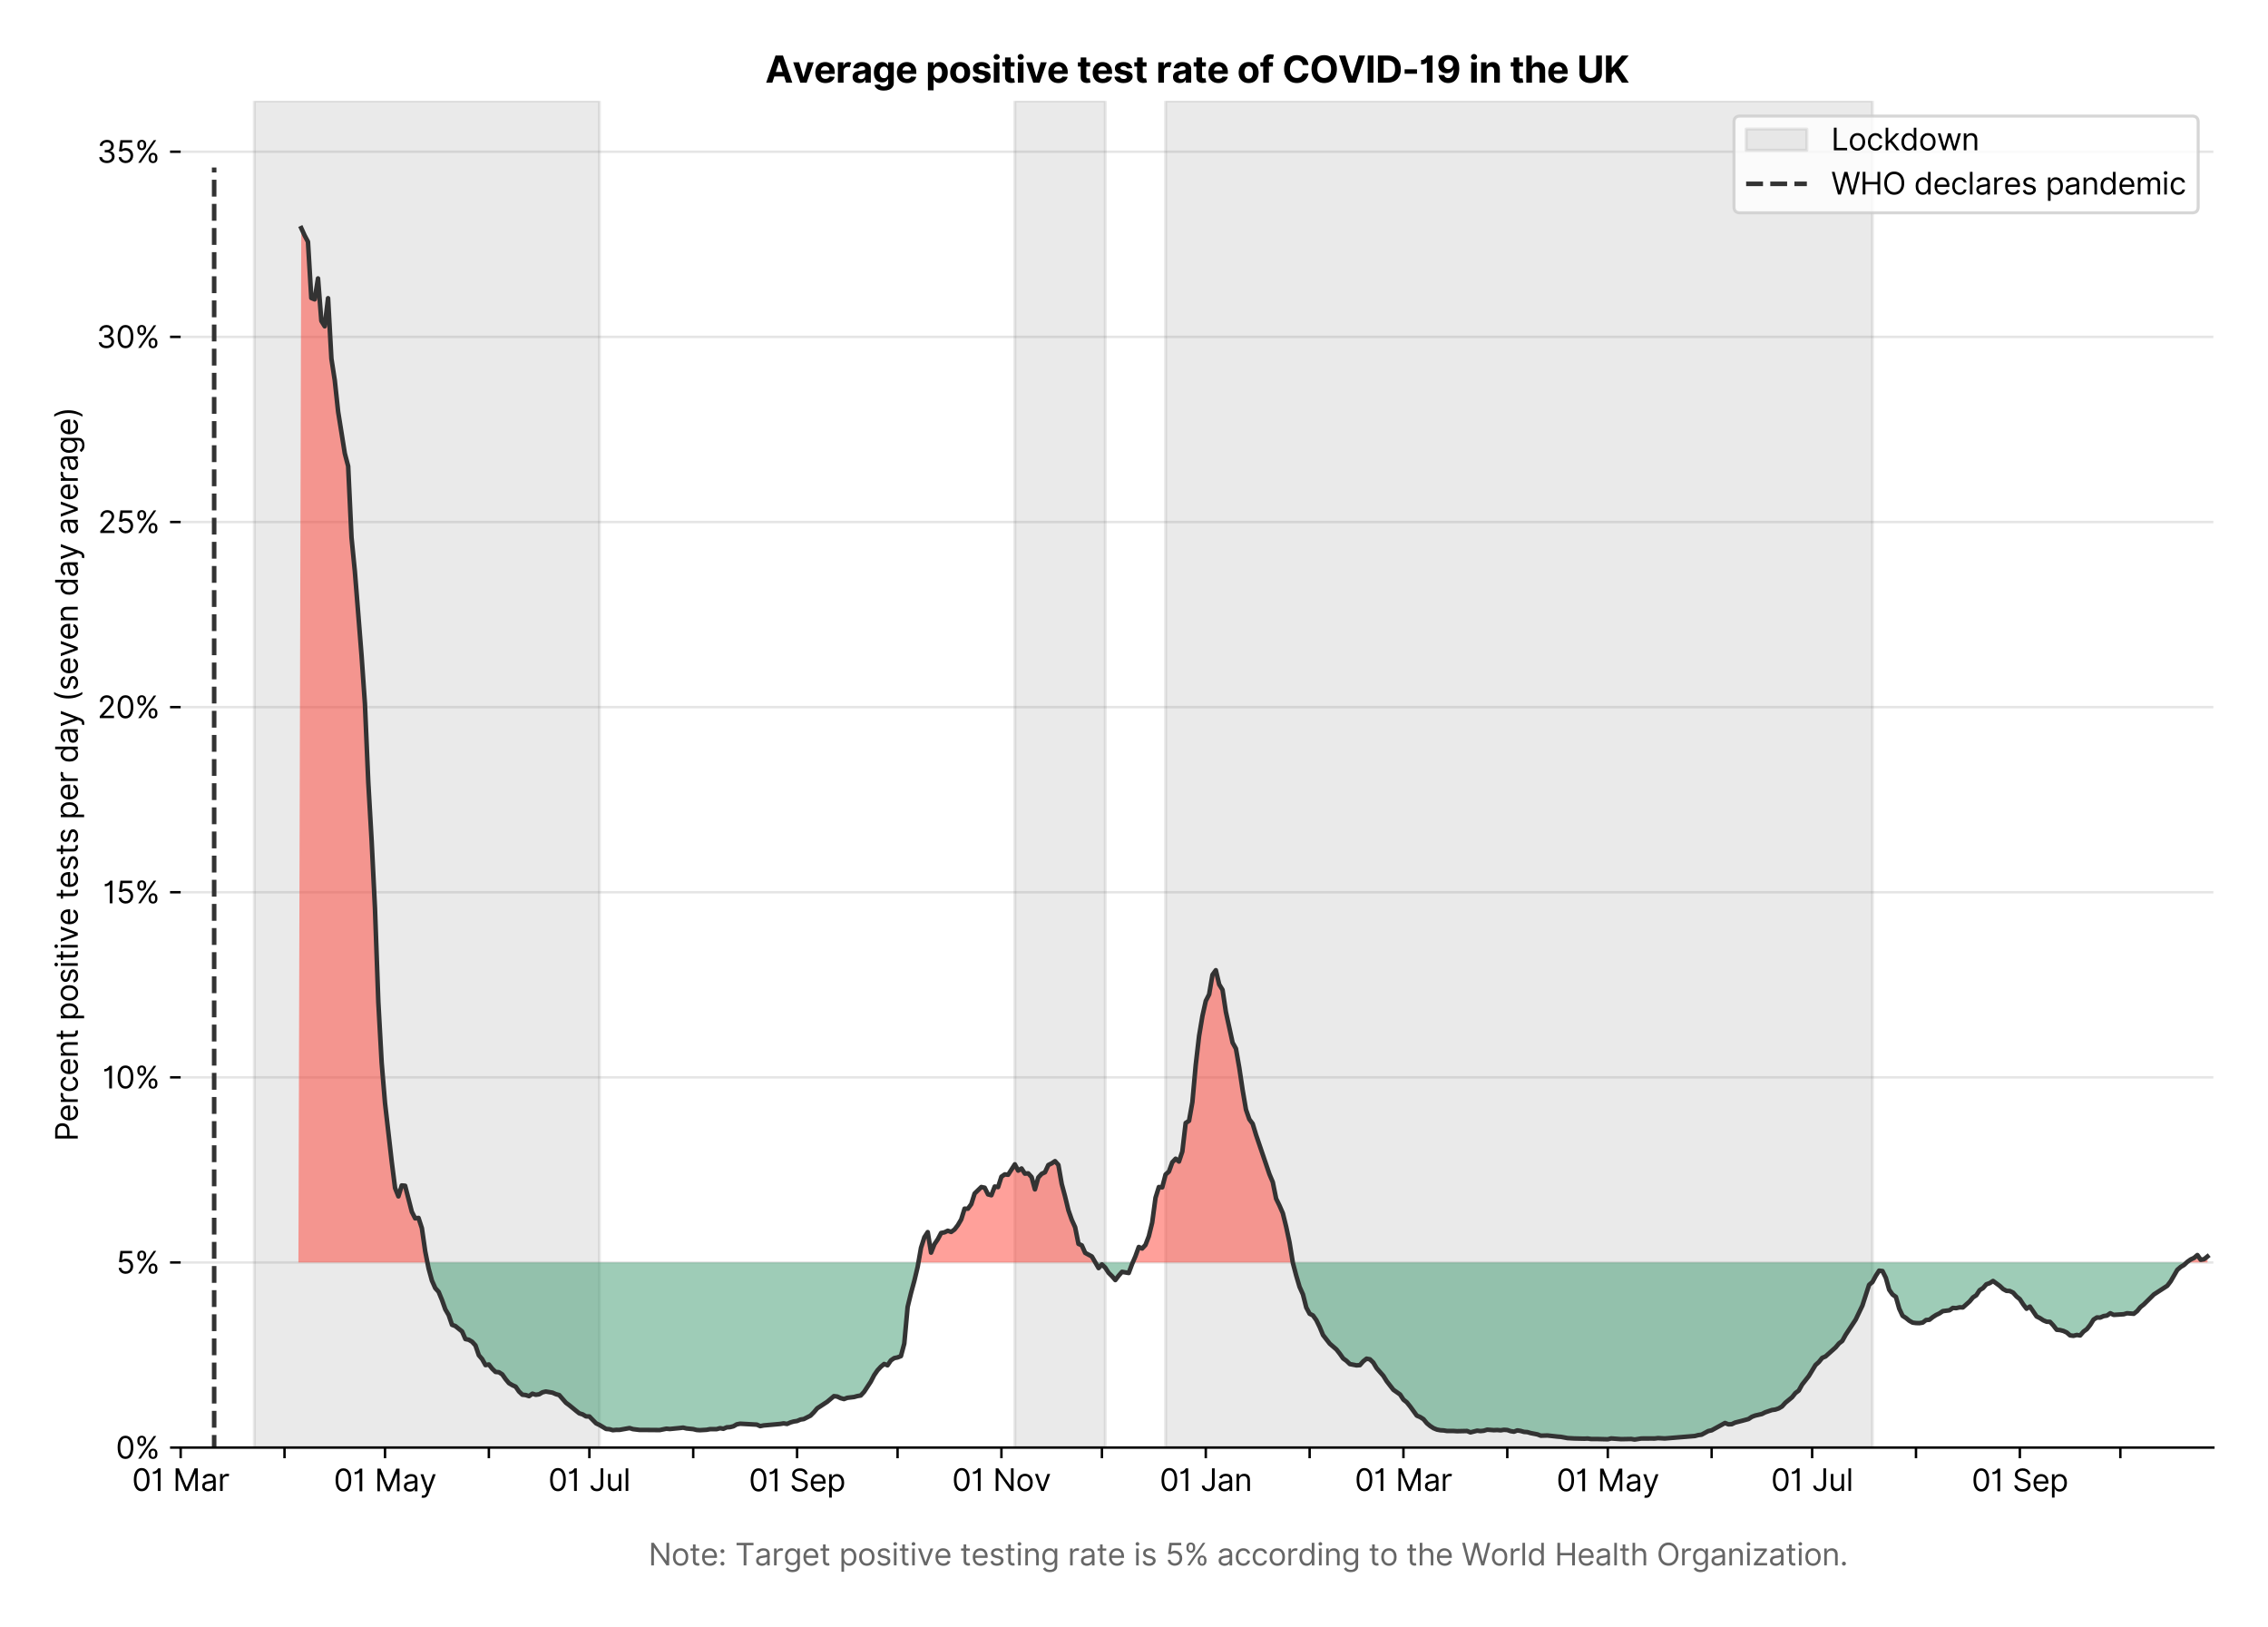 <?xml version="1.0" encoding="utf-8" standalone="no"?>
<!DOCTYPE svg PUBLIC "-//W3C//DTD SVG 1.1//EN"
  "http://www.w3.org/Graphics/SVG/1.1/DTD/svg11.dtd">
<svg version="1.1" viewBox="0 0 747.112 535.712" xmlns="http://www.w3.org/2000/svg" xmlns:xlink="http://www.w3.org/1999/xlink">
 <defs>
  <style type="text/css">*{stroke-linecap:butt;stroke-linejoin:round;}</style>
 </defs>
 <g id="figure_1">
  <g id="patch_1">
   <path d="M 0 535.712 
L 747.112 535.712 
L 747.112 0 
L 0 0 
z
" style="fill:#ffffff;"/>
  </g>
  <g id="axes_1">
   <g id="patch_2">
    <path d="M 59.513 476.745 
L 729.112 476.745 
L 729.112 33.225 
L 59.513 33.225 
z
" style="fill:#ffffff;"/>
   </g>
   <g id="matplotlib.axis_1">
    <g id="xtick_1">
     <g id="line2d_1">
      <defs>
       <path d="M 0 0 
L 0 3.5 
" id="meeac8479a3" style="stroke:#000000;stroke-width:0.8;"/>
      </defs>
      <g>
       <use style="stroke:#000000;stroke-width:0.8;" x="59.513" xlink:href="#meeac8479a3" y="476.745"/>
      </g>
     </g>
     <g id="text_1">
      <!-- 01 Mar -->
      <g transform="translate(43.476 491.018)scale(0.1 -0.1)">
       <defs>
        <path d="M 2000 -64 
Q 1230 -64 806 561 
Q 382 1186 382 2327 
Q 382 3459 809 4088 
Q 1236 4718 2000 4718 
Q 2764 4718 3191 4088 
Q 3618 3459 3618 2327 
Q 3618 1186 3194 561 
Q 2771 -64 2000 -64 
z
M 2000 436 
Q 2509 436 2791 927 
Q 3073 1418 3073 2327 
Q 3073 3234 2789 3730 
Q 2505 4227 2000 4227 
Q 1496 4227 1211 3730 
Q 927 3234 927 2327 
Q 927 1418 1210 927 
Q 1493 436 2000 436 
z
" id="Inter-Regular-30" transform="scale(0.016)"/>
        <path d="M 1973 4655 
L 1973 0 
L 1409 0 
L 1409 3836 
L 1373 3836 
Q 1341 3773 1209 3692 
Q 1077 3611 868 3551 
Q 659 3491 391 3491 
L 391 3964 
Q 661 3964 859 4061 
Q 1057 4159 1190 4291 
Q 1323 4423 1392 4529 
Q 1461 4636 1473 4655 
L 1973 4655 
z
" id="Inter-Regular-31" transform="scale(0.016)"/>
        <path id="Inter-Regular-20" transform="scale(0.016)"/>
        <path d="M 564 4655 
L 1236 4655 
L 2818 791 
L 2873 791 
L 4455 4655 
L 5127 4655 
L 5127 0 
L 4600 0 
L 4600 3536 
L 4555 3536 
L 3100 0 
L 2591 0 
L 1136 3536 
L 1091 3536 
L 1091 0 
L 564 0 
L 564 4655 
z
" id="Inter-Regular-4d" transform="scale(0.016)"/>
        <path d="M 1518 -82 
Q 1186 -82 916 44 
Q 646 170 486 410 
Q 327 650 327 991 
Q 327 1291 445 1478 
Q 564 1666 761 1773 
Q 959 1880 1199 1933 
Q 1439 1986 1682 2018 
Q 2000 2059 2199 2080 
Q 2398 2102 2490 2154 
Q 2582 2207 2582 2336 
L 2582 2355 
Q 2582 2691 2399 2877 
Q 2216 3064 1846 3064 
Q 1461 3064 1243 2895 
Q 1025 2727 936 2536 
L 427 2718 
Q 564 3036 792 3214 
Q 1021 3393 1292 3464 
Q 1564 3536 1827 3536 
Q 1996 3536 2215 3496 
Q 2434 3457 2640 3334 
Q 2846 3211 2982 2963 
Q 3118 2716 3118 2300 
L 3118 0 
L 2582 0 
L 2582 473 
L 2555 473 
Q 2500 359 2373 229 
Q 2246 100 2034 9 
Q 1823 -82 1518 -82 
z
M 1600 400 
Q 1918 400 2137 525 
Q 2357 650 2469 847 
Q 2582 1045 2582 1264 
L 2582 1755 
Q 2548 1714 2433 1681 
Q 2318 1648 2169 1624 
Q 2021 1600 1881 1583 
Q 1741 1566 1655 1555 
Q 1446 1527 1265 1467 
Q 1084 1407 974 1287 
Q 864 1168 864 964 
Q 864 684 1072 542 
Q 1280 400 1600 400 
z
" id="Inter-Regular-61" transform="scale(0.016)"/>
        <path d="M 491 0 
L 491 3491 
L 1009 3491 
L 1009 2964 
L 1046 2964 
Q 1139 3223 1389 3384 
Q 1639 3545 1955 3545 
Q 2100 3545 2209 3511 
Q 2318 3477 2400 3418 
L 2218 2964 
Q 2161 2993 2085 3010 
Q 2009 3027 1909 3027 
Q 1527 3027 1277 2794 
Q 1027 2561 1027 2209 
L 1027 0 
L 491 0 
z
" id="Inter-Regular-72" transform="scale(0.016)"/>
       </defs>
       <use xlink:href="#Inter-Regular-30"/>
       <use x="62.5" xlink:href="#Inter-Regular-31"/>
       <use x="106.676" xlink:href="#Inter-Regular-20"/>
       <use x="134.801" xlink:href="#Inter-Regular-4d"/>
       <use x="225.994" xlink:href="#Inter-Regular-61"/>
       <use x="282.386" xlink:href="#Inter-Regular-72"/>
      </g>
     </g>
    </g>
    <g id="xtick_2">
     <g id="line2d_2">
      <g>
       <use style="stroke:#000000;stroke-width:0.8;" x="93.723" xlink:href="#meeac8479a3" y="476.745"/>
      </g>
     </g>
    </g>
    <g id="xtick_3">
     <g id="line2d_3">
      <g>
       <use style="stroke:#000000;stroke-width:0.8;" x="126.83" xlink:href="#meeac8479a3" y="476.745"/>
      </g>
     </g>
     <g id="text_2">
      <!-- 01 May -->
      <g transform="translate(109.927 491.117)scale(0.1 -0.1)">
       <defs>
        <path d="M 818 -1355 
Q 682 -1355 575 -1333 
Q 468 -1311 427 -1291 
L 564 -818 
Q 857 -893 1053 -814 
Q 1250 -736 1391 -345 
L 1509 -18 
L 218 3491 
L 800 3491 
L 1764 709 
L 1800 709 
L 2764 3491 
L 3346 3491 
L 1846 -564 
Q 1550 -1355 818 -1355 
z
" id="Inter-Regular-79" transform="scale(0.016)"/>
       </defs>
       <use xlink:href="#Inter-Regular-30"/>
       <use x="62.5" xlink:href="#Inter-Regular-31"/>
       <use x="106.676" xlink:href="#Inter-Regular-20"/>
       <use x="134.801" xlink:href="#Inter-Regular-4d"/>
       <use x="225.994" xlink:href="#Inter-Regular-61"/>
       <use x="282.386" xlink:href="#Inter-Regular-79"/>
      </g>
     </g>
    </g>
    <g id="xtick_4">
     <g id="line2d_4">
      <g>
       <use style="stroke:#000000;stroke-width:0.8;" x="161.04" xlink:href="#meeac8479a3" y="476.745"/>
      </g>
     </g>
    </g>
    <g id="xtick_5">
     <g id="line2d_5">
      <g>
       <use style="stroke:#000000;stroke-width:0.8;" x="194.147" xlink:href="#meeac8479a3" y="476.745"/>
      </g>
     </g>
     <g id="text_3">
      <!-- 01 Jul -->
      <g transform="translate(180.603 491.018)scale(0.1 -0.1)">
       <defs>
        <path d="M 2346 4655 
L 2909 4655 
L 2909 1327 
Q 2909 657 2549 296 
Q 2189 -64 1582 -64 
Q 1200 -64 902 76 
Q 605 216 434 475 
Q 264 734 264 1091 
L 818 1091 
Q 818 795 1034 615 
Q 1250 436 1582 436 
Q 1948 436 2147 664 
Q 2346 893 2346 1327 
L 2346 4655 
z
" id="Inter-Regular-4a" transform="scale(0.016)"/>
        <path d="M 2691 1427 
L 2691 3491 
L 3227 3491 
L 3227 0 
L 2691 0 
L 2691 591 
L 2655 591 
Q 2532 325 2273 140 
Q 2014 -45 1618 -45 
Q 1127 -45 809 280 
Q 491 605 491 1273 
L 491 3491 
L 1027 3491 
L 1027 1309 
Q 1027 927 1242 700 
Q 1457 473 1791 473 
Q 1991 473 2199 575 
Q 2407 677 2549 888 
Q 2691 1100 2691 1427 
z
" id="Inter-Regular-75" transform="scale(0.016)"/>
        <path d="M 1027 4655 
L 1027 0 
L 491 0 
L 491 4655 
L 1027 4655 
z
" id="Inter-Regular-6c" transform="scale(0.016)"/>
       </defs>
       <use xlink:href="#Inter-Regular-30"/>
       <use x="62.5" xlink:href="#Inter-Regular-31"/>
       <use x="106.676" xlink:href="#Inter-Regular-20"/>
       <use x="134.801" xlink:href="#Inter-Regular-4a"/>
       <use x="189.063" xlink:href="#Inter-Regular-75"/>
       <use x="247.159" xlink:href="#Inter-Regular-6c"/>
      </g>
     </g>
    </g>
    <g id="xtick_6">
     <g id="line2d_6">
      <g>
       <use style="stroke:#000000;stroke-width:0.8;" x="228.357" xlink:href="#meeac8479a3" y="476.745"/>
      </g>
     </g>
    </g>
    <g id="xtick_7">
     <g id="line2d_7">
      <g>
       <use style="stroke:#000000;stroke-width:0.8;" x="262.568" xlink:href="#meeac8479a3" y="476.745"/>
      </g>
     </g>
     <g id="text_4">
      <!-- 01 Sep -->
      <g transform="translate(246.68 491.117)scale(0.1 -0.1)">
       <defs>
        <path d="M 3109 3491 
Q 3068 3836 2777 4027 
Q 2486 4218 2064 4218 
Q 1600 4218 1318 3999 
Q 1036 3780 1036 3445 
Q 1036 3195 1189 3042 
Q 1343 2889 1553 2803 
Q 1764 2718 1936 2673 
L 2409 2545 
Q 2591 2498 2815 2414 
Q 3039 2330 3244 2185 
Q 3450 2041 3584 1816 
Q 3718 1591 3718 1264 
Q 3718 886 3521 581 
Q 3325 277 2949 97 
Q 2573 -82 2036 -82 
Q 1286 -82 845 272 
Q 405 627 364 1200 
L 946 1200 
Q 968 936 1124 764 
Q 1280 593 1519 510 
Q 1759 427 2036 427 
Q 2359 427 2616 533 
Q 2873 639 3023 828 
Q 3173 1018 3173 1273 
Q 3173 1505 3043 1650 
Q 2914 1795 2702 1886 
Q 2491 1977 2246 2045 
L 1673 2209 
Q 1127 2366 809 2657 
Q 491 2948 491 3418 
Q 491 3809 703 4101 
Q 916 4393 1276 4555 
Q 1636 4718 2082 4718 
Q 2532 4718 2882 4558 
Q 3232 4398 3437 4120 
Q 3643 3843 3655 3491 
L 3109 3491 
z
" id="Inter-Regular-53" transform="scale(0.016)"/>
        <path d="M 1955 -73 
Q 1450 -73 1085 151 
Q 721 375 524 778 
Q 327 1182 327 1718 
Q 327 2255 524 2665 
Q 721 3075 1074 3305 
Q 1427 3536 1900 3536 
Q 2173 3536 2439 3445 
Q 2705 3355 2923 3151 
Q 3141 2948 3270 2614 
Q 3400 2280 3400 1791 
L 3400 1564 
L 866 1564 
Q 884 1005 1183 707 
Q 1482 409 1955 409 
Q 2271 409 2498 545 
Q 2725 682 2827 955 
L 3346 809 
Q 3223 414 2854 170 
Q 2486 -73 1955 -73 
z
M 866 2027 
L 2855 2027 
Q 2855 2470 2595 2762 
Q 2336 3055 1900 3055 
Q 1593 3055 1368 2911 
Q 1143 2768 1013 2533 
Q 884 2298 866 2027 
z
" id="Inter-Regular-65" transform="scale(0.016)"/>
        <path d="M 491 -1309 
L 491 3491 
L 1009 3491 
L 1009 2936 
L 1073 2936 
Q 1132 3027 1237 3169 
Q 1343 3311 1542 3423 
Q 1741 3536 2082 3536 
Q 2523 3536 2859 3315 
Q 3196 3095 3384 2690 
Q 3573 2286 3573 1736 
Q 3573 1182 3384 776 
Q 3196 370 2861 148 
Q 2527 -73 2091 -73 
Q 1755 -73 1552 39 
Q 1350 152 1241 296 
Q 1132 441 1073 536 
L 1027 536 
L 1027 -1309 
L 491 -1309 
z
M 1018 1745 
Q 1018 1152 1276 780 
Q 1534 409 2018 409 
Q 2355 409 2581 587 
Q 2807 766 2921 1069 
Q 3036 1373 3036 1745 
Q 3036 2114 2923 2410 
Q 2811 2707 2585 2881 
Q 2359 3055 2018 3055 
Q 1527 3055 1272 2693 
Q 1018 2332 1018 1745 
z
" id="Inter-Regular-70" transform="scale(0.016)"/>
       </defs>
       <use xlink:href="#Inter-Regular-30"/>
       <use x="62.5" xlink:href="#Inter-Regular-31"/>
       <use x="106.676" xlink:href="#Inter-Regular-20"/>
       <use x="134.801" xlink:href="#Inter-Regular-53"/>
       <use x="198.58" xlink:href="#Inter-Regular-65"/>
       <use x="256.818" xlink:href="#Inter-Regular-70"/>
      </g>
     </g>
    </g>
    <g id="xtick_8">
     <g id="line2d_8">
      <g>
       <use style="stroke:#000000;stroke-width:0.8;" x="295.674" xlink:href="#meeac8479a3" y="476.745"/>
      </g>
     </g>
    </g>
    <g id="xtick_9">
     <g id="line2d_9">
      <g>
       <use style="stroke:#000000;stroke-width:0.8;" x="329.885" xlink:href="#meeac8479a3" y="476.745"/>
      </g>
     </g>
     <g id="text_5">
      <!-- 01 Nov -->
      <g transform="translate(313.614 491.018)scale(0.1 -0.1)">
       <defs>
        <path d="M 4255 4655 
L 4255 0 
L 3709 0 
L 1173 3655 
L 1127 3655 
L 1127 0 
L 564 0 
L 564 4655 
L 1109 4655 
L 3655 991 
L 3700 991 
L 3700 4655 
L 4255 4655 
z
" id="Inter-Regular-4e" transform="scale(0.016)"/>
        <path d="M 1909 -73 
Q 1436 -73 1080 152 
Q 725 377 526 781 
Q 327 1186 327 1727 
Q 327 2273 526 2679 
Q 725 3086 1080 3311 
Q 1436 3536 1909 3536 
Q 2382 3536 2737 3311 
Q 3093 3086 3292 2679 
Q 3491 2273 3491 1727 
Q 3491 1186 3292 781 
Q 3093 377 2737 152 
Q 2382 -73 1909 -73 
z
M 1909 409 
Q 2268 409 2500 593 
Q 2732 777 2843 1077 
Q 2955 1377 2955 1727 
Q 2955 2077 2843 2379 
Q 2732 2682 2500 2868 
Q 2268 3055 1909 3055 
Q 1550 3055 1318 2868 
Q 1086 2682 975 2379 
Q 864 2077 864 1727 
Q 864 1377 975 1077 
Q 1086 777 1318 593 
Q 1550 409 1909 409 
z
" id="Inter-Regular-6f" transform="scale(0.016)"/>
        <path d="M 3346 3491 
L 2055 0 
L 1509 0 
L 218 3491 
L 800 3491 
L 1764 709 
L 1800 709 
L 2764 3491 
L 3346 3491 
z
" id="Inter-Regular-76" transform="scale(0.016)"/>
       </defs>
       <use xlink:href="#Inter-Regular-30"/>
       <use x="62.5" xlink:href="#Inter-Regular-31"/>
       <use x="106.676" xlink:href="#Inter-Regular-20"/>
       <use x="134.801" xlink:href="#Inter-Regular-4e"/>
       <use x="210.085" xlink:href="#Inter-Regular-6f"/>
       <use x="269.744" xlink:href="#Inter-Regular-76"/>
      </g>
     </g>
    </g>
    <g id="xtick_10">
     <g id="line2d_10">
      <g>
       <use style="stroke:#000000;stroke-width:0.8;" x="362.991" xlink:href="#meeac8479a3" y="476.745"/>
      </g>
     </g>
    </g>
    <g id="xtick_11">
     <g id="line2d_11">
      <g>
       <use style="stroke:#000000;stroke-width:0.8;" x="397.202" xlink:href="#meeac8479a3" y="476.745"/>
      </g>
     </g>
     <g id="text_6">
      <!-- 01 Jan -->
      <g transform="translate(382.003 491.018)scale(0.1 -0.1)">
       <defs>
        <path d="M 1027 2100 
L 1027 0 
L 491 0 
L 491 3491 
L 1009 3491 
L 1009 2945 
L 1055 2945 
Q 1177 3211 1427 3373 
Q 1677 3536 2073 3536 
Q 2602 3536 2928 3211 
Q 3255 2886 3255 2218 
L 3255 0 
L 2718 0 
L 2718 2182 
Q 2718 2593 2504 2824 
Q 2291 3055 1918 3055 
Q 1534 3055 1280 2806 
Q 1027 2557 1027 2100 
z
" id="Inter-Regular-6e" transform="scale(0.016)"/>
       </defs>
       <use xlink:href="#Inter-Regular-30"/>
       <use x="62.5" xlink:href="#Inter-Regular-31"/>
       <use x="106.676" xlink:href="#Inter-Regular-20"/>
       <use x="134.801" xlink:href="#Inter-Regular-4a"/>
       <use x="189.063" xlink:href="#Inter-Regular-61"/>
       <use x="245.455" xlink:href="#Inter-Regular-6e"/>
      </g>
     </g>
    </g>
    <g id="xtick_12">
     <g id="line2d_12">
      <g>
       <use style="stroke:#000000;stroke-width:0.8;" x="431.412" xlink:href="#meeac8479a3" y="476.745"/>
      </g>
     </g>
    </g>
    <g id="xtick_13">
     <g id="line2d_13">
      <g>
       <use style="stroke:#000000;stroke-width:0.8;" x="462.312" xlink:href="#meeac8479a3" y="476.745"/>
      </g>
     </g>
     <g id="text_7">
      <!-- 01 Mar -->
      <g transform="translate(446.275 491.018)scale(0.1 -0.1)">
       <use xlink:href="#Inter-Regular-30"/>
       <use x="62.5" xlink:href="#Inter-Regular-31"/>
       <use x="106.676" xlink:href="#Inter-Regular-20"/>
       <use x="134.801" xlink:href="#Inter-Regular-4d"/>
       <use x="225.994" xlink:href="#Inter-Regular-61"/>
       <use x="282.386" xlink:href="#Inter-Regular-72"/>
      </g>
     </g>
    </g>
    <g id="xtick_14">
     <g id="line2d_14">
      <g>
       <use style="stroke:#000000;stroke-width:0.8;" x="496.522" xlink:href="#meeac8479a3" y="476.745"/>
      </g>
     </g>
    </g>
    <g id="xtick_15">
     <g id="line2d_15">
      <g>
       <use style="stroke:#000000;stroke-width:0.8;" x="529.629" xlink:href="#meeac8479a3" y="476.745"/>
      </g>
     </g>
     <g id="text_8">
      <!-- 01 May -->
      <g transform="translate(512.726 491.117)scale(0.1 -0.1)">
       <use xlink:href="#Inter-Regular-30"/>
       <use x="62.5" xlink:href="#Inter-Regular-31"/>
       <use x="106.676" xlink:href="#Inter-Regular-20"/>
       <use x="134.801" xlink:href="#Inter-Regular-4d"/>
       <use x="225.994" xlink:href="#Inter-Regular-61"/>
       <use x="282.386" xlink:href="#Inter-Regular-79"/>
      </g>
     </g>
    </g>
    <g id="xtick_16">
     <g id="line2d_16">
      <g>
       <use style="stroke:#000000;stroke-width:0.8;" x="563.839" xlink:href="#meeac8479a3" y="476.745"/>
      </g>
     </g>
    </g>
    <g id="xtick_17">
     <g id="line2d_17">
      <g>
       <use style="stroke:#000000;stroke-width:0.8;" x="596.946" xlink:href="#meeac8479a3" y="476.745"/>
      </g>
     </g>
     <g id="text_9">
      <!-- 01 Jul -->
      <g transform="translate(583.402 491.018)scale(0.1 -0.1)">
       <use xlink:href="#Inter-Regular-30"/>
       <use x="62.5" xlink:href="#Inter-Regular-31"/>
       <use x="106.676" xlink:href="#Inter-Regular-20"/>
       <use x="134.801" xlink:href="#Inter-Regular-4a"/>
       <use x="189.063" xlink:href="#Inter-Regular-75"/>
       <use x="247.159" xlink:href="#Inter-Regular-6c"/>
      </g>
     </g>
    </g>
    <g id="xtick_18">
     <g id="line2d_18">
      <g>
       <use style="stroke:#000000;stroke-width:0.8;" x="631.156" xlink:href="#meeac8479a3" y="476.745"/>
      </g>
     </g>
    </g>
    <g id="xtick_19">
     <g id="line2d_19">
      <g>
       <use style="stroke:#000000;stroke-width:0.8;" x="665.367" xlink:href="#meeac8479a3" y="476.745"/>
      </g>
     </g>
     <g id="text_10">
      <!-- 01 Sep -->
      <g transform="translate(649.479 491.117)scale(0.1 -0.1)">
       <use xlink:href="#Inter-Regular-30"/>
       <use x="62.5" xlink:href="#Inter-Regular-31"/>
       <use x="106.676" xlink:href="#Inter-Regular-20"/>
       <use x="134.801" xlink:href="#Inter-Regular-53"/>
       <use x="198.58" xlink:href="#Inter-Regular-65"/>
       <use x="256.818" xlink:href="#Inter-Regular-70"/>
      </g>
     </g>
    </g>
    <g id="xtick_20">
     <g id="line2d_20">
      <g>
       <use style="stroke:#000000;stroke-width:0.8;" x="698.474" xlink:href="#meeac8479a3" y="476.745"/>
      </g>
     </g>
    </g>
    <g id="text_11">
     <!--  -->
     <g style="fill:#666666;" transform="translate(394.312 504.507)scale(0.1 -0.1)"/>
     <!--             Note: Target positive testing rate is 5% according to the World Health Organization. -->
     <g style="fill:#666666;" transform="translate(179.866 515.553)scale(0.1 -0.1)">
      <defs>
       <path d="M 2009 3491 
L 2009 3036 
L 1264 3036 
L 1264 1000 
Q 1264 773 1331 660 
Q 1398 548 1503 510 
Q 1609 473 1727 473 
Q 1816 473 1873 483 
Q 1930 493 1964 500 
L 2073 18 
Q 2018 -2 1920 -23 
Q 1823 -45 1673 -45 
Q 1446 -45 1228 52 
Q 1011 150 869 350 
Q 727 550 727 855 
L 727 3036 
L 200 3036 
L 200 3491 
L 727 3491 
L 727 4327 
L 1264 4327 
L 1264 3491 
L 2009 3491 
z
" id="Inter-Regular-74" transform="scale(0.016)"/>
       <path d="M 882 -36 
Q 714 -36 593 84 
Q 473 205 473 373 
Q 473 541 593 661 
Q 714 782 882 782 
Q 1050 782 1170 661 
Q 1291 541 1291 373 
Q 1291 205 1170 84 
Q 1050 -36 882 -36 
z
M 882 2524 
Q 714 2524 593 2644 
Q 473 2765 473 2933 
Q 473 3101 593 3221 
Q 714 3342 882 3342 
Q 1050 3342 1170 3221 
Q 1291 3101 1291 2933 
Q 1291 2765 1170 2644 
Q 1050 2524 882 2524 
z
" id="Inter-Regular-3a" transform="scale(0.016)"/>
       <path d="M 309 4155 
L 309 4655 
L 3800 4655 
L 3800 4155 
L 2336 4155 
L 2336 0 
L 1773 0 
L 1773 4155 
L 309 4155 
z
" id="Inter-Regular-54" transform="scale(0.016)"/>
       <path d="M 1900 -1382 
Q 1316 -1382 976 -1169 
Q 636 -957 473 -682 
L 900 -382 
Q 973 -477 1084 -601 
Q 1196 -725 1390 -817 
Q 1584 -909 1900 -909 
Q 2323 -909 2598 -704 
Q 2873 -500 2873 -64 
L 2873 645 
L 2827 645 
Q 2768 550 2660 410 
Q 2552 270 2351 162 
Q 2150 55 1809 55 
Q 1386 55 1051 255 
Q 716 455 521 836 
Q 327 1218 327 1764 
Q 327 2300 516 2699 
Q 705 3098 1041 3317 
Q 1377 3536 1818 3536 
Q 2159 3536 2360 3423 
Q 2561 3311 2669 3169 
Q 2777 3027 2836 2936 
L 2891 2936 
L 2891 3491 
L 3409 3491 
L 3409 -100 
Q 3409 -550 3205 -833 
Q 3002 -1116 2660 -1249 
Q 2318 -1382 1900 -1382 
z
M 1882 536 
Q 2366 536 2624 864 
Q 2882 1193 2882 1773 
Q 2882 2339 2627 2697 
Q 2373 3055 1882 3055 
Q 1541 3055 1315 2882 
Q 1089 2709 976 2418 
Q 864 2127 864 1773 
Q 864 1227 1120 881 
Q 1377 536 1882 536 
z
" id="Inter-Regular-67" transform="scale(0.016)"/>
       <path d="M 2964 2709 
L 2482 2573 
Q 2411 2755 2245 2914 
Q 2080 3073 1727 3073 
Q 1407 3073 1194 2926 
Q 982 2780 982 2555 
Q 982 2355 1127 2239 
Q 1273 2123 1582 2045 
L 2100 1918 
Q 3027 1691 3027 973 
Q 3027 673 2855 436 
Q 2684 200 2377 63 
Q 2071 -73 1664 -73 
Q 1130 -73 780 159 
Q 430 391 336 836 
L 846 964 
Q 989 400 1655 400 
Q 2030 400 2251 560 
Q 2473 720 2473 945 
Q 2473 1316 1955 1436 
L 1373 1573 
Q 893 1686 669 1926 
Q 446 2166 446 2527 
Q 446 2823 613 3050 
Q 780 3277 1069 3406 
Q 1359 3536 1727 3536 
Q 2246 3536 2542 3309 
Q 2839 3082 2964 2709 
z
" id="Inter-Regular-73" transform="scale(0.016)"/>
       <path d="M 491 0 
L 491 3491 
L 1027 3491 
L 1027 0 
L 491 0 
z
M 764 4073 
Q 607 4073 494 4179 
Q 382 4286 382 4436 
Q 382 4586 494 4693 
Q 607 4800 764 4800 
Q 921 4800 1033 4693 
Q 1146 4586 1146 4436 
Q 1146 4286 1033 4179 
Q 921 4073 764 4073 
z
" id="Inter-Regular-69" transform="scale(0.016)"/>
       <path d="M 1936 -64 
Q 1536 -64 1216 95 
Q 896 255 702 532 
Q 509 809 491 1164 
L 1036 1164 
Q 1068 848 1324 642 
Q 1580 436 1936 436 
Q 2223 436 2447 570 
Q 2671 705 2799 940 
Q 2927 1175 2927 1473 
Q 2927 1777 2794 2017 
Q 2661 2257 2429 2395 
Q 2198 2534 1900 2536 
Q 1686 2539 1461 2472 
Q 1236 2405 1091 2300 
L 564 2364 
L 846 4655 
L 3264 4655 
L 3264 4155 
L 1318 4155 
L 1155 2782 
L 1182 2782 
Q 1325 2895 1541 2970 
Q 1757 3045 1991 3045 
Q 2418 3045 2753 2842 
Q 3089 2639 3281 2286 
Q 3473 1934 3473 1482 
Q 3473 1036 3274 687 
Q 3075 339 2727 137 
Q 2380 -64 1936 -64 
z
" id="Inter-Regular-35" transform="scale(0.016)"/>
       <path d="M 2855 873 
L 2855 1118 
Q 2855 1373 2960 1585 
Q 3066 1798 3269 1926 
Q 3473 2055 3764 2055 
Q 4059 2055 4259 1926 
Q 4459 1798 4561 1585 
Q 4664 1373 4664 1118 
L 4664 873 
Q 4664 618 4560 405 
Q 4457 193 4256 64 
Q 4055 -64 3764 -64 
Q 3468 -64 3266 64 
Q 3064 193 2959 405 
Q 2855 618 2855 873 
z
M 536 3536 
L 536 3782 
Q 536 4036 642 4248 
Q 748 4461 951 4589 
Q 1155 4718 1446 4718 
Q 1741 4718 1941 4589 
Q 2141 4461 2243 4248 
Q 2346 4036 2346 3782 
L 2346 3536 
Q 2346 3282 2242 3069 
Q 2139 2857 1937 2728 
Q 1736 2600 1446 2600 
Q 1150 2600 948 2728 
Q 746 2857 641 3069 
Q 536 3282 536 3536 
z
M 709 0 
L 3909 4655 
L 4427 4655 
L 1227 0 
L 709 0 
z
M 3318 1118 
L 3318 873 
Q 3318 661 3418 494 
Q 3518 327 3764 327 
Q 4002 327 4101 494 
Q 4200 661 4200 873 
L 4200 1118 
Q 4200 1330 4104 1497 
Q 4009 1664 3764 1664 
Q 3525 1664 3421 1497 
Q 3318 1330 3318 1118 
z
M 1000 3782 
L 1000 3536 
Q 1000 3325 1100 3158 
Q 1200 2991 1446 2991 
Q 1684 2991 1783 3158 
Q 1882 3325 1882 3536 
L 1882 3782 
Q 1882 3993 1786 4160 
Q 1691 4327 1446 4327 
Q 1207 4327 1103 4160 
Q 1000 3993 1000 3782 
z
" id="Inter-Regular-25" transform="scale(0.016)"/>
       <path d="M 1909 -73 
Q 1418 -73 1063 159 
Q 709 391 518 798 
Q 327 1205 327 1727 
Q 327 2259 524 2667 
Q 721 3075 1074 3305 
Q 1427 3536 1900 3536 
Q 2268 3536 2563 3400 
Q 2859 3264 3047 3018 
Q 3236 2773 3282 2445 
L 2746 2445 
Q 2684 2684 2474 2869 
Q 2264 3055 1909 3055 
Q 1439 3055 1151 2697 
Q 864 2339 864 1745 
Q 864 1139 1148 774 
Q 1432 409 1909 409 
Q 2223 409 2447 570 
Q 2671 732 2746 1018 
L 3282 1018 
Q 3236 709 3058 462 
Q 2880 216 2588 71 
Q 2296 -73 1909 -73 
z
" id="Inter-Regular-63" transform="scale(0.016)"/>
       <path d="M 1809 -73 
Q 1373 -73 1039 148 
Q 705 370 516 776 
Q 327 1182 327 1736 
Q 327 2286 516 2690 
Q 705 3095 1041 3315 
Q 1377 3536 1818 3536 
Q 2159 3536 2358 3423 
Q 2557 3311 2662 3169 
Q 2768 3027 2827 2936 
L 2873 2936 
L 2873 4655 
L 3409 4655 
L 3409 0 
L 2891 0 
L 2891 536 
L 2827 536 
Q 2768 441 2659 296 
Q 2550 152 2348 39 
Q 2146 -73 1809 -73 
z
M 1882 409 
Q 2366 409 2624 780 
Q 2882 1152 2882 1745 
Q 2882 2332 2627 2693 
Q 2373 3055 1882 3055 
Q 1541 3055 1315 2881 
Q 1089 2707 976 2410 
Q 864 2114 864 1745 
Q 864 1373 978 1069 
Q 1093 766 1319 587 
Q 1546 409 1882 409 
z
" id="Inter-Regular-64" transform="scale(0.016)"/>
       <path d="M 1027 2100 
L 1027 0 
L 491 0 
L 491 4655 
L 1027 4655 
L 1027 2945 
L 1073 2945 
Q 1196 3216 1442 3376 
Q 1689 3536 2100 3536 
Q 2636 3536 2963 3213 
Q 3291 2891 3291 2218 
L 3291 0 
L 2755 0 
L 2755 2182 
Q 2755 2598 2540 2826 
Q 2325 3055 1946 3055 
Q 1548 3055 1287 2806 
Q 1027 2557 1027 2100 
z
" id="Inter-Regular-68" transform="scale(0.016)"/>
       <path d="M 1409 0 
L 136 4655 
L 709 4655 
L 1682 864 
L 1727 864 
L 2718 4655 
L 3355 4655 
L 4346 864 
L 4391 864 
L 5364 4655 
L 5936 4655 
L 4664 0 
L 4082 0 
L 3055 3709 
L 3018 3709 
L 1991 0 
L 1409 0 
z
" id="Inter-Regular-57" transform="scale(0.016)"/>
       <path d="M 564 0 
L 564 4655 
L 1127 4655 
L 1127 2582 
L 3609 2582 
L 3609 4655 
L 4173 4655 
L 4173 0 
L 3609 0 
L 3609 2082 
L 1127 2082 
L 1127 0 
L 564 0 
z
" id="Inter-Regular-48" transform="scale(0.016)"/>
       <path d="M 4491 2327 
Q 4491 1591 4225 1054 
Q 3959 518 3495 227 
Q 3032 -64 2436 -64 
Q 1841 -64 1377 227 
Q 914 518 648 1054 
Q 382 1591 382 2327 
Q 382 3064 648 3600 
Q 914 4136 1377 4427 
Q 1841 4718 2436 4718 
Q 3032 4718 3495 4427 
Q 3959 4136 4225 3600 
Q 4491 3064 4491 2327 
z
M 3946 2327 
Q 3946 2932 3744 3348 
Q 3543 3764 3201 3977 
Q 2859 4191 2436 4191 
Q 2014 4191 1672 3977 
Q 1330 3764 1128 3348 
Q 927 2932 927 2327 
Q 927 1723 1128 1307 
Q 1330 891 1672 677 
Q 2014 464 2436 464 
Q 2859 464 3201 677 
Q 3543 891 3744 1307 
Q 3946 1723 3946 2327 
z
" id="Inter-Regular-4f" transform="scale(0.016)"/>
       <path d="M 391 0 
L 391 409 
L 2373 2955 
L 2373 2991 
L 455 2991 
L 455 3491 
L 3064 3491 
L 3064 3064 
L 1136 536 
L 1136 500 
L 3127 500 
L 3127 0 
L 391 0 
z
" id="Inter-Regular-7a" transform="scale(0.016)"/>
       <path d="M 882 -36 
Q 714 -36 593 84 
Q 473 205 473 373 
Q 473 541 593 661 
Q 714 782 882 782 
Q 1050 782 1170 661 
Q 1291 541 1291 373 
Q 1291 205 1170 84 
Q 1050 -36 882 -36 
z
" id="Inter-Regular-2e" transform="scale(0.016)"/>
      </defs>
      <use xlink:href="#Inter-Regular-20"/>
      <use x="28.125" xlink:href="#Inter-Regular-20"/>
      <use x="56.25" xlink:href="#Inter-Regular-20"/>
      <use x="84.375" xlink:href="#Inter-Regular-20"/>
      <use x="112.5" xlink:href="#Inter-Regular-20"/>
      <use x="140.625" xlink:href="#Inter-Regular-20"/>
      <use x="168.75" xlink:href="#Inter-Regular-20"/>
      <use x="196.875" xlink:href="#Inter-Regular-20"/>
      <use x="225" xlink:href="#Inter-Regular-20"/>
      <use x="253.125" xlink:href="#Inter-Regular-20"/>
      <use x="281.25" xlink:href="#Inter-Regular-20"/>
      <use x="309.375" xlink:href="#Inter-Regular-20"/>
      <use x="337.5" xlink:href="#Inter-Regular-4e"/>
      <use x="412.784" xlink:href="#Inter-Regular-6f"/>
      <use x="472.443" xlink:href="#Inter-Regular-74"/>
      <use x="508.807" xlink:href="#Inter-Regular-65"/>
      <use x="567.046" xlink:href="#Inter-Regular-3a"/>
      <use x="594.602" xlink:href="#Inter-Regular-20"/>
      <use x="622.727" xlink:href="#Inter-Regular-54"/>
      <use x="686.932" xlink:href="#Inter-Regular-61"/>
      <use x="743.324" xlink:href="#Inter-Regular-72"/>
      <use x="781.676" xlink:href="#Inter-Regular-67"/>
      <use x="842.614" xlink:href="#Inter-Regular-65"/>
      <use x="900.852" xlink:href="#Inter-Regular-74"/>
      <use x="937.216" xlink:href="#Inter-Regular-20"/>
      <use x="965.341" xlink:href="#Inter-Regular-70"/>
      <use x="1026.279" xlink:href="#Inter-Regular-6f"/>
      <use x="1085.938" xlink:href="#Inter-Regular-73"/>
      <use x="1138.21" xlink:href="#Inter-Regular-69"/>
      <use x="1161.932" xlink:href="#Inter-Regular-74"/>
      <use x="1198.296" xlink:href="#Inter-Regular-69"/>
      <use x="1222.017" xlink:href="#Inter-Regular-76"/>
      <use x="1277.699" xlink:href="#Inter-Regular-65"/>
      <use x="1335.938" xlink:href="#Inter-Regular-20"/>
      <use x="1364.063" xlink:href="#Inter-Regular-74"/>
      <use x="1400.426" xlink:href="#Inter-Regular-65"/>
      <use x="1458.665" xlink:href="#Inter-Regular-73"/>
      <use x="1510.938" xlink:href="#Inter-Regular-74"/>
      <use x="1547.301" xlink:href="#Inter-Regular-69"/>
      <use x="1571.023" xlink:href="#Inter-Regular-6e"/>
      <use x="1629.546" xlink:href="#Inter-Regular-67"/>
      <use x="1690.483" xlink:href="#Inter-Regular-20"/>
      <use x="1718.608" xlink:href="#Inter-Regular-72"/>
      <use x="1756.96" xlink:href="#Inter-Regular-61"/>
      <use x="1813.353" xlink:href="#Inter-Regular-74"/>
      <use x="1849.716" xlink:href="#Inter-Regular-65"/>
      <use x="1907.955" xlink:href="#Inter-Regular-20"/>
      <use x="1936.08" xlink:href="#Inter-Regular-69"/>
      <use x="1959.801" xlink:href="#Inter-Regular-73"/>
      <use x="2012.074" xlink:href="#Inter-Regular-20"/>
      <use x="2040.199" xlink:href="#Inter-Regular-35"/>
      <use x="2100.995" xlink:href="#Inter-Regular-25"/>
      <use x="2182.245" xlink:href="#Inter-Regular-20"/>
      <use x="2210.37" xlink:href="#Inter-Regular-61"/>
      <use x="2266.762" xlink:href="#Inter-Regular-63"/>
      <use x="2322.586" xlink:href="#Inter-Regular-63"/>
      <use x="2378.409" xlink:href="#Inter-Regular-6f"/>
      <use x="2438.069" xlink:href="#Inter-Regular-72"/>
      <use x="2476.421" xlink:href="#Inter-Regular-64"/>
      <use x="2538.495" xlink:href="#Inter-Regular-69"/>
      <use x="2562.216" xlink:href="#Inter-Regular-6e"/>
      <use x="2620.739" xlink:href="#Inter-Regular-67"/>
      <use x="2681.677" xlink:href="#Inter-Regular-20"/>
      <use x="2709.802" xlink:href="#Inter-Regular-74"/>
      <use x="2746.165" xlink:href="#Inter-Regular-6f"/>
      <use x="2805.824" xlink:href="#Inter-Regular-20"/>
      <use x="2833.949" xlink:href="#Inter-Regular-74"/>
      <use x="2870.313" xlink:href="#Inter-Regular-68"/>
      <use x="2929.404" xlink:href="#Inter-Regular-65"/>
      <use x="2987.643" xlink:href="#Inter-Regular-20"/>
      <use x="3015.768" xlink:href="#Inter-Regular-57"/>
      <use x="3110.654" xlink:href="#Inter-Regular-6f"/>
      <use x="3170.313" xlink:href="#Inter-Regular-72"/>
      <use x="3208.665" xlink:href="#Inter-Regular-6c"/>
      <use x="3232.387" xlink:href="#Inter-Regular-64"/>
      <use x="3294.461" xlink:href="#Inter-Regular-20"/>
      <use x="3322.586" xlink:href="#Inter-Regular-48"/>
      <use x="3396.591" xlink:href="#Inter-Regular-65"/>
      <use x="3454.83" xlink:href="#Inter-Regular-61"/>
      <use x="3511.222" xlink:href="#Inter-Regular-6c"/>
      <use x="3534.944" xlink:href="#Inter-Regular-74"/>
      <use x="3571.307" xlink:href="#Inter-Regular-68"/>
      <use x="3630.398" xlink:href="#Inter-Regular-20"/>
      <use x="3658.523" xlink:href="#Inter-Regular-4f"/>
      <use x="3734.66" xlink:href="#Inter-Regular-72"/>
      <use x="3773.012" xlink:href="#Inter-Regular-67"/>
      <use x="3833.949" xlink:href="#Inter-Regular-61"/>
      <use x="3890.342" xlink:href="#Inter-Regular-6e"/>
      <use x="3948.864" xlink:href="#Inter-Regular-69"/>
      <use x="3972.586" xlink:href="#Inter-Regular-7a"/>
      <use x="4026.705" xlink:href="#Inter-Regular-61"/>
      <use x="4083.097" xlink:href="#Inter-Regular-74"/>
      <use x="4119.461" xlink:href="#Inter-Regular-69"/>
      <use x="4143.182" xlink:href="#Inter-Regular-6f"/>
      <use x="4202.842" xlink:href="#Inter-Regular-6e"/>
      <use x="4261.364" xlink:href="#Inter-Regular-2e"/>
     </g>
    </g>
   </g>
   <g id="matplotlib.axis_2">
    <g id="ytick_1">
     <g id="line2d_21">
      <path clip-path="url(#p48d6682743)" d="M 59.513 476.745 
L 729.112 476.745 
" style="fill:none;stroke:#e5e5e5;stroke-linecap:square;stroke-width:0.8;"/>
     </g>
     <g id="line2d_22">
      <defs>
       <path d="M 0 0 
L -3.5 0 
" id="m0ec31c99a2" style="stroke:#000000;stroke-width:0.8;"/>
      </defs>
      <g>
       <use style="stroke:#000000;stroke-width:0.8;" x="59.513" xlink:href="#m0ec31c99a2" y="476.745"/>
      </g>
     </g>
     <g id="text_12">
      <!-- 0% -->
      <g transform="translate(38.138 480.382)scale(0.1 -0.1)">
       <use xlink:href="#Inter-Regular-30"/>
       <use x="62.5" xlink:href="#Inter-Regular-25"/>
      </g>
     </g>
    </g>
    <g id="ytick_2">
     <g id="line2d_23">
      <path clip-path="url(#p48d6682743)" d="M 59.513 415.778 
L 729.112 415.778 
" style="fill:none;stroke:#e5e5e5;stroke-linecap:square;stroke-width:0.8;"/>
     </g>
     <g id="line2d_24">
      <g>
       <use style="stroke:#000000;stroke-width:0.8;" x="59.513" xlink:href="#m0ec31c99a2" y="415.778"/>
      </g>
     </g>
     <g id="text_13">
      <!-- 5% -->
      <g transform="translate(38.308 419.414)scale(0.1 -0.1)">
       <use xlink:href="#Inter-Regular-35"/>
       <use x="60.795" xlink:href="#Inter-Regular-25"/>
      </g>
     </g>
    </g>
    <g id="ytick_3">
     <g id="line2d_25">
      <path clip-path="url(#p48d6682743)" d="M 59.513 354.81 
L 729.112 354.81 
" style="fill:none;stroke:#e5e5e5;stroke-linecap:square;stroke-width:0.8;"/>
     </g>
     <g id="line2d_26">
      <g>
       <use style="stroke:#000000;stroke-width:0.8;" x="59.513" xlink:href="#m0ec31c99a2" y="354.81"/>
      </g>
     </g>
     <g id="text_14">
      <!-- 10% -->
      <g transform="translate(33.72 358.447)scale(0.1 -0.1)">
       <use xlink:href="#Inter-Regular-31"/>
       <use x="44.176" xlink:href="#Inter-Regular-30"/>
       <use x="106.676" xlink:href="#Inter-Regular-25"/>
      </g>
     </g>
    </g>
    <g id="ytick_4">
     <g id="line2d_27">
      <path clip-path="url(#p48d6682743)" d="M 59.513 293.843 
L 729.112 293.843 
" style="fill:none;stroke:#e5e5e5;stroke-linecap:square;stroke-width:0.8;"/>
     </g>
     <g id="line2d_28">
      <g>
       <use style="stroke:#000000;stroke-width:0.8;" x="59.513" xlink:href="#m0ec31c99a2" y="293.843"/>
      </g>
     </g>
     <g id="text_15">
      <!-- 15% -->
      <g transform="translate(33.891 297.48)scale(0.1 -0.1)">
       <use xlink:href="#Inter-Regular-31"/>
       <use x="44.176" xlink:href="#Inter-Regular-35"/>
       <use x="104.972" xlink:href="#Inter-Regular-25"/>
      </g>
     </g>
    </g>
    <g id="ytick_5">
     <g id="line2d_29">
      <path clip-path="url(#p48d6682743)" d="M 59.513 232.876 
L 729.112 232.876 
" style="fill:none;stroke:#e5e5e5;stroke-linecap:square;stroke-width:0.8;"/>
     </g>
     <g id="line2d_30">
      <g>
       <use style="stroke:#000000;stroke-width:0.8;" x="59.513" xlink:href="#m0ec31c99a2" y="232.876"/>
      </g>
     </g>
     <g id="text_16">
      <!-- 20% -->
      <g transform="translate(32.086 236.513)scale(0.1 -0.1)">
       <defs>
        <path d="M 482 0 
L 482 409 
L 2018 2091 
Q 2289 2386 2464 2605 
Q 2639 2825 2724 3019 
Q 2809 3214 2809 3427 
Q 2809 3795 2553 4011 
Q 2298 4227 1918 4227 
Q 1514 4227 1275 3985 
Q 1036 3743 1036 3345 
L 500 3345 
Q 500 3755 688 4064 
Q 877 4373 1203 4545 
Q 1530 4718 1936 4718 
Q 2346 4718 2661 4545 
Q 2977 4373 3156 4079 
Q 3336 3786 3336 3427 
Q 3336 3170 3244 2926 
Q 3152 2682 2926 2383 
Q 2700 2084 2300 1655 
L 1255 536 
L 1255 500 
L 3418 500 
L 3418 0 
L 482 0 
z
" id="Inter-Regular-32" transform="scale(0.016)"/>
       </defs>
       <use xlink:href="#Inter-Regular-32"/>
       <use x="60.511" xlink:href="#Inter-Regular-30"/>
       <use x="123.011" xlink:href="#Inter-Regular-25"/>
      </g>
     </g>
    </g>
    <g id="ytick_6">
     <g id="line2d_31">
      <path clip-path="url(#p48d6682743)" d="M 59.513 171.909 
L 729.112 171.909 
" style="fill:none;stroke:#e5e5e5;stroke-linecap:square;stroke-width:0.8;"/>
     </g>
     <g id="line2d_32">
      <g>
       <use style="stroke:#000000;stroke-width:0.8;" x="59.513" xlink:href="#m0ec31c99a2" y="171.909"/>
      </g>
     </g>
     <g id="text_17">
      <!-- 25% -->
      <g transform="translate(32.256 175.545)scale(0.1 -0.1)">
       <use xlink:href="#Inter-Regular-32"/>
       <use x="60.511" xlink:href="#Inter-Regular-35"/>
       <use x="121.307" xlink:href="#Inter-Regular-25"/>
      </g>
     </g>
    </g>
    <g id="ytick_7">
     <g id="line2d_33">
      <path clip-path="url(#p48d6682743)" d="M 59.513 110.941 
L 729.112 110.941 
" style="fill:none;stroke:#e5e5e5;stroke-linecap:square;stroke-width:0.8;"/>
     </g>
     <g id="line2d_34">
      <g>
       <use style="stroke:#000000;stroke-width:0.8;" x="59.513" xlink:href="#m0ec31c99a2" y="110.941"/>
      </g>
     </g>
     <g id="text_18">
      <!-- 30% -->
      <g transform="translate(31.773 114.578)scale(0.1 -0.1)">
       <defs>
        <path d="M 2055 -64 
Q 1605 -64 1253 90 
Q 902 245 696 521 
Q 491 798 473 1164 
L 1046 1164 
Q 1071 827 1356 631 
Q 1641 436 2046 436 
Q 2493 436 2783 664 
Q 3073 893 3073 1264 
Q 3073 1650 2787 1893 
Q 2502 2136 1973 2136 
L 1600 2136 
L 1600 2636 
L 1973 2636 
Q 2386 2636 2647 2856 
Q 2909 3077 2909 3445 
Q 2909 3798 2679 4012 
Q 2450 4227 2064 4227 
Q 1823 4227 1610 4139 
Q 1398 4052 1264 3887 
Q 1130 3723 1118 3491 
L 573 3491 
Q 586 3857 793 4133 
Q 1000 4409 1335 4563 
Q 1671 4718 2073 4718 
Q 2505 4718 2814 4544 
Q 3123 4370 3289 4086 
Q 3455 3802 3455 3473 
Q 3455 3080 3249 2802 
Q 3043 2525 2691 2418 
L 2691 2382 
Q 3132 2309 3379 2008 
Q 3627 1707 3627 1264 
Q 3627 884 3421 583 
Q 3216 282 2861 109 
Q 2507 -64 2055 -64 
z
" id="Inter-Regular-33" transform="scale(0.016)"/>
       </defs>
       <use xlink:href="#Inter-Regular-33"/>
       <use x="63.636" xlink:href="#Inter-Regular-30"/>
       <use x="126.136" xlink:href="#Inter-Regular-25"/>
      </g>
     </g>
    </g>
    <g id="ytick_8">
     <g id="line2d_35">
      <path clip-path="url(#p48d6682743)" d="M 59.513 49.974 
L 729.112 49.974 
" style="fill:none;stroke:#e5e5e5;stroke-linecap:square;stroke-width:0.8;"/>
     </g>
     <g id="line2d_36">
      <g>
       <use style="stroke:#000000;stroke-width:0.8;" x="59.513" xlink:href="#m0ec31c99a2" y="49.974"/>
      </g>
     </g>
     <g id="text_19">
      <!-- 35% -->
      <g transform="translate(31.944 53.611)scale(0.1 -0.1)">
       <use xlink:href="#Inter-Regular-33"/>
       <use x="63.636" xlink:href="#Inter-Regular-35"/>
       <use x="124.432" xlink:href="#Inter-Regular-25"/>
      </g>
     </g>
    </g>
    <g id="text_20">
     <!-- Percent positive tests per day (seven day average) -->
     <g transform="translate(25.614 375.861)rotate(-90)scale(0.1 -0.1)">
      <defs>
       <path d="M 564 0 
L 564 4655 
L 2136 4655 
Q 2684 4655 3033 4458 
Q 3382 4261 3550 3927 
Q 3718 3593 3718 3182 
Q 3718 2770 3551 2434 
Q 3384 2098 3036 1899 
Q 2689 1700 2146 1700 
L 1127 1700 
L 1127 0 
L 564 0 
z
M 1127 2200 
L 2127 2200 
Q 2689 2200 2926 2482 
Q 3164 2764 3164 3182 
Q 3164 3602 2925 3878 
Q 2686 4155 2118 4155 
L 1127 4155 
L 1127 2200 
z
" id="Inter-Regular-50" transform="scale(0.016)"/>
       <path d="M 682 1964 
Q 682 2823 906 3544 
Q 1130 4266 1546 4873 
L 2018 4873 
Q 1800 4573 1623 4095 
Q 1446 3618 1341 3061 
Q 1236 2505 1236 1964 
Q 1236 1423 1341 866 
Q 1446 309 1623 -168 
Q 1800 -645 2018 -945 
L 1546 -945 
Q 1130 -339 906 383 
Q 682 1105 682 1964 
z
" id="Inter-Regular-28" transform="scale(0.016)"/>
       <path d="M 1638 1940 
Q 1638 1081 1414 359 
Q 1191 -362 775 -969 
L 302 -969 
Q 520 -669 697 -191 
Q 875 286 979 842 
Q 1084 1399 1084 1940 
Q 1084 2481 979 3038 
Q 875 3595 697 4072 
Q 520 4549 302 4849 
L 775 4849 
Q 1191 4243 1414 3521 
Q 1638 2799 1638 1940 
z
" id="Inter-Regular-29" transform="scale(0.016)"/>
      </defs>
      <use xlink:href="#Inter-Regular-50"/>
      <use x="63.494" xlink:href="#Inter-Regular-65"/>
      <use x="121.733" xlink:href="#Inter-Regular-72"/>
      <use x="160.085" xlink:href="#Inter-Regular-63"/>
      <use x="215.909" xlink:href="#Inter-Regular-65"/>
      <use x="274.148" xlink:href="#Inter-Regular-6e"/>
      <use x="332.671" xlink:href="#Inter-Regular-74"/>
      <use x="369.034" xlink:href="#Inter-Regular-20"/>
      <use x="397.159" xlink:href="#Inter-Regular-70"/>
      <use x="458.097" xlink:href="#Inter-Regular-6f"/>
      <use x="517.756" xlink:href="#Inter-Regular-73"/>
      <use x="570.029" xlink:href="#Inter-Regular-69"/>
      <use x="593.75" xlink:href="#Inter-Regular-74"/>
      <use x="630.114" xlink:href="#Inter-Regular-69"/>
      <use x="653.835" xlink:href="#Inter-Regular-76"/>
      <use x="709.517" xlink:href="#Inter-Regular-65"/>
      <use x="767.756" xlink:href="#Inter-Regular-20"/>
      <use x="795.881" xlink:href="#Inter-Regular-74"/>
      <use x="832.244" xlink:href="#Inter-Regular-65"/>
      <use x="890.483" xlink:href="#Inter-Regular-73"/>
      <use x="942.756" xlink:href="#Inter-Regular-74"/>
      <use x="979.119" xlink:href="#Inter-Regular-73"/>
      <use x="1031.392" xlink:href="#Inter-Regular-20"/>
      <use x="1059.517" xlink:href="#Inter-Regular-70"/>
      <use x="1120.455" xlink:href="#Inter-Regular-65"/>
      <use x="1178.693" xlink:href="#Inter-Regular-72"/>
      <use x="1217.046" xlink:href="#Inter-Regular-20"/>
      <use x="1245.171" xlink:href="#Inter-Regular-64"/>
      <use x="1307.245" xlink:href="#Inter-Regular-61"/>
      <use x="1363.637" xlink:href="#Inter-Regular-79"/>
      <use x="1419.318" xlink:href="#Inter-Regular-20"/>
      <use x="1447.443" xlink:href="#Inter-Regular-28"/>
      <use x="1483.665" xlink:href="#Inter-Regular-73"/>
      <use x="1535.938" xlink:href="#Inter-Regular-65"/>
      <use x="1594.176" xlink:href="#Inter-Regular-76"/>
      <use x="1649.858" xlink:href="#Inter-Regular-65"/>
      <use x="1708.097" xlink:href="#Inter-Regular-6e"/>
      <use x="1766.62" xlink:href="#Inter-Regular-20"/>
      <use x="1794.745" xlink:href="#Inter-Regular-64"/>
      <use x="1856.818" xlink:href="#Inter-Regular-61"/>
      <use x="1913.211" xlink:href="#Inter-Regular-79"/>
      <use x="1968.892" xlink:href="#Inter-Regular-20"/>
      <use x="1997.017" xlink:href="#Inter-Regular-61"/>
      <use x="2053.409" xlink:href="#Inter-Regular-76"/>
      <use x="2109.091" xlink:href="#Inter-Regular-65"/>
      <use x="2167.33" xlink:href="#Inter-Regular-72"/>
      <use x="2205.682" xlink:href="#Inter-Regular-61"/>
      <use x="2262.074" xlink:href="#Inter-Regular-67"/>
      <use x="2323.012" xlink:href="#Inter-Regular-65"/>
      <use x="2381.25" xlink:href="#Inter-Regular-29"/>
     </g>
    </g>
   </g>
   <g id="patch_3">
    <path clip-path="url(#p48d6682743)" d="M 83.791 476.745 
L 83.791 33.225 
L 197.457 33.225 
L 197.457 476.745 
z
" style="fill:#777777;opacity:0.15;stroke:#777777;stroke-linejoin:miter;"/>
   </g>
   <g id="patch_4">
    <path clip-path="url(#p48d6682743)" d="M 334.299 476.745 
L 334.299 33.225 
L 364.095 33.225 
L 364.095 476.745 
z
" style="fill:#777777;opacity:0.15;stroke:#777777;stroke-linejoin:miter;"/>
   </g>
   <g id="patch_5">
    <path clip-path="url(#p48d6682743)" d="M 383.959 476.745 
L 383.959 33.225 
L 616.81 33.225 
L 616.81 476.745 
z
" style="fill:#777777;opacity:0.15;stroke:#777777;stroke-linejoin:miter;"/>
   </g>
   <g id="PolyCollection_1">
    <path clip-path="url(#p48d6682743)" d="M 98.305 415.778 
L 99.241 415.778 
L 100.344 415.778 
L 101.448 415.778 
L 102.551 415.778 
L 103.655 415.778 
L 104.758 415.778 
L 105.862 415.778 
L 106.966 415.778 
L 108.069 415.778 
L 109.173 415.778 
L 110.276 415.778 
L 111.38 415.778 
L 112.483 415.778 
L 113.587 415.778 
L 114.69 415.778 
L 115.794 415.778 
L 116.898 415.778 
L 118.001 415.778 
L 119.105 415.778 
L 120.208 415.778 
L 121.312 415.778 
L 122.415 415.778 
L 123.519 415.778 
L 124.623 415.778 
L 125.726 415.778 
L 126.83 415.778 
L 127.933 415.778 
L 129.037 415.778 
L 130.14 415.778 
L 131.244 415.778 
L 132.347 415.778 
L 133.451 415.778 
L 134.555 415.778 
L 135.658 415.778 
L 136.762 415.778 
L 137.865 415.778 
L 138.969 415.778 
L 140.072 415.778 
L 140.797 415.778 
L 140.072 412.113 
L 138.969 404.463 
L 137.865 401.103 
L 136.762 401.242 
L 135.658 399.079 
L 134.555 394.779 
L 133.451 390.515 
L 132.347 390.411 
L 131.244 394.007 
L 130.14 391.249 
L 129.037 382.561 
L 127.933 373.419 
L 126.83 363.304 
L 125.726 350.024 
L 124.623 329.954 
L 123.519 299.072 
L 122.415 276.79 
L 121.312 257.542 
L 120.208 231.743 
L 119.105 215.945 
L 118.001 201.886 
L 116.898 188.219 
L 115.794 177.038 
L 114.69 153.532 
L 113.587 149.342 
L 112.483 142.419 
L 111.38 135.562 
L 110.276 125.233 
L 109.173 118.136 
L 108.069 98.216 
L 106.966 107.463 
L 105.862 105.687 
L 104.758 91.703 
L 103.655 98.588 
L 102.551 98.139 
L 101.448 79.618 
L 100.344 77.542 
L 99.241 75.117 
z
" style="fill:#ff4136;fill-opacity:0.498;"/>
    <path clip-path="url(#p48d6682743)" d="M 302.546 415.778 
L 303.399 415.778 
L 304.503 415.778 
L 305.606 415.778 
L 306.71 415.778 
L 307.813 415.778 
L 308.917 415.778 
L 310.021 415.778 
L 311.124 415.778 
L 312.228 415.778 
L 313.331 415.778 
L 314.435 415.778 
L 315.538 415.778 
L 316.642 415.778 
L 317.745 415.778 
L 318.849 415.778 
L 319.953 415.778 
L 321.056 415.778 
L 322.16 415.778 
L 323.263 415.778 
L 324.367 415.778 
L 325.47 415.778 
L 326.574 415.778 
L 327.678 415.778 
L 328.781 415.778 
L 329.885 415.778 
L 330.988 415.778 
L 332.092 415.778 
L 333.195 415.778 
L 334.299 415.778 
L 335.402 415.778 
L 336.506 415.778 
L 337.61 415.778 
L 338.713 415.778 
L 339.817 415.778 
L 340.92 415.778 
L 342.024 415.778 
L 343.127 415.778 
L 344.231 415.778 
L 345.334 415.778 
L 346.438 415.778 
L 347.542 415.778 
L 348.645 415.778 
L 349.749 415.778 
L 350.852 415.778 
L 351.956 415.778 
L 353.059 415.778 
L 354.163 415.778 
L 355.267 415.778 
L 356.37 415.778 
L 357.474 415.778 
L 358.577 415.778 
L 359.681 415.778 
L 360.784 415.778 
L 360.785 415.778 
L 360.784 415.777 
L 359.681 413.801 
L 358.577 413.251 
L 357.474 412.617 
L 356.37 410.147 
L 355.267 409.642 
L 354.163 404.176 
L 353.059 401.746 
L 351.956 398.598 
L 350.852 394.037 
L 349.749 389.93 
L 348.645 383.631 
L 347.542 382.403 
L 346.438 383.145 
L 345.334 383.688 
L 344.231 386.065 
L 343.127 386.593 
L 342.024 387.788 
L 340.92 391.704 
L 339.817 387.642 
L 338.713 386.43 
L 337.61 386.512 
L 336.506 384.825 
L 335.402 385.523 
L 334.299 383.456 
L 333.195 385.107 
L 332.092 386.89 
L 330.988 386.771 
L 329.885 387.528 
L 328.781 390.956 
L 327.678 390.769 
L 326.574 393.635 
L 325.47 393.353 
L 324.367 391.157 
L 323.263 390.93 
L 322.16 392.037 
L 321.056 393.062 
L 319.953 396.563 
L 318.849 398.073 
L 317.745 398.061 
L 316.642 401.601 
L 315.538 403.482 
L 314.435 404.916 
L 313.331 405.713 
L 312.228 405.328 
L 311.124 405.855 
L 310.021 406.065 
L 308.917 408.141 
L 307.813 409.772 
L 306.71 412.533 
L 305.606 405.783 
L 304.503 407.475 
L 303.399 410.94 
z
" style="fill:#ff4136;fill-opacity:0.498;"/>
    <path clip-path="url(#p48d6682743)" d="M 373.143 415.778 
L 374.027 415.778 
L 375.131 415.778 
L 376.234 415.778 
L 377.338 415.778 
L 378.441 415.778 
L 379.545 415.778 
L 380.648 415.778 
L 381.752 415.778 
L 382.856 415.778 
L 383.959 415.778 
L 385.063 415.778 
L 386.166 415.778 
L 387.27 415.778 
L 388.373 415.778 
L 389.477 415.778 
L 390.58 415.778 
L 391.684 415.778 
L 392.788 415.778 
L 393.891 415.778 
L 394.995 415.778 
L 396.098 415.778 
L 397.202 415.778 
L 398.305 415.778 
L 399.409 415.778 
L 400.512 415.778 
L 401.616 415.778 
L 402.72 415.778 
L 403.823 415.778 
L 404.927 415.778 
L 406.03 415.778 
L 407.134 415.778 
L 408.237 415.778 
L 409.341 415.778 
L 410.445 415.778 
L 411.548 415.778 
L 412.652 415.778 
L 413.755 415.778 
L 414.859 415.778 
L 415.962 415.778 
L 417.066 415.778 
L 418.169 415.778 
L 419.273 415.778 
L 420.377 415.778 
L 421.48 415.778 
L 422.584 415.778 
L 423.687 415.778 
L 424.791 415.778 
L 425.868 415.778 
L 424.791 409.199 
L 423.687 404.036 
L 422.584 399.558 
L 421.48 397.023 
L 420.377 394.763 
L 419.273 389.331 
L 418.169 386.69 
L 417.066 383.759 
L 415.962 380.14 
L 414.859 376.99 
L 413.755 373.738 
L 412.652 370.102 
L 411.548 368.614 
L 410.445 365.441 
L 409.341 358.991 
L 408.237 351.657 
L 407.134 345.352 
L 406.03 343.371 
L 404.927 338.435 
L 403.823 333.266 
L 402.72 325.996 
L 401.616 324.195 
L 400.512 319.525 
L 399.409 321.036 
L 398.305 327.485 
L 397.202 329.644 
L 396.098 334.607 
L 394.995 341.189 
L 393.891 350.731 
L 392.788 362.959 
L 391.684 369.125 
L 390.58 369.843 
L 389.477 379.238 
L 388.373 382.528 
L 387.27 381.613 
L 386.166 382.79 
L 385.063 385.836 
L 383.959 386.814 
L 382.856 391.04 
L 381.752 390.927 
L 380.648 394.465 
L 379.545 402.648 
L 378.441 407.136 
L 377.338 409.998 
L 376.234 411.178 
L 375.131 410.677 
L 374.027 413.728 
z
" style="fill:#ff4136;fill-opacity:0.498;"/>
    <path clip-path="url(#p48d6682743)" d="M 720.32 415.778 
L 720.545 415.778 
L 721.648 415.778 
L 722.752 415.778 
L 723.855 415.778 
L 724.959 415.778 
L 726.063 415.778 
L 727.166 415.778 
L 727.201 415.778 
L 727.166 413.813 
L 726.063 414.7 
L 724.959 414.892 
L 723.855 413.342 
L 722.752 414.272 
L 721.648 414.783 
L 720.545 415.568 
z
" style="fill:#ff4136;fill-opacity:0.498;"/>
   </g>
   <g id="PolyCollection_2">
    <path clip-path="url(#p48d6682743)" d="M 140.797 415.778 
L 141.176 415.778 
L 142.279 415.778 
L 143.383 415.778 
L 144.487 415.778 
L 145.59 415.778 
L 146.694 415.778 
L 147.797 415.778 
L 148.901 415.778 
L 150.004 415.778 
L 151.108 415.778 
L 152.212 415.778 
L 153.315 415.778 
L 154.419 415.778 
L 155.522 415.778 
L 156.626 415.778 
L 157.729 415.778 
L 158.833 415.778 
L 159.936 415.778 
L 161.04 415.778 
L 162.144 415.778 
L 163.247 415.778 
L 164.351 415.778 
L 165.454 415.778 
L 166.558 415.778 
L 167.661 415.778 
L 168.765 415.778 
L 169.868 415.778 
L 170.972 415.778 
L 172.076 415.778 
L 173.179 415.778 
L 174.283 415.778 
L 175.386 415.778 
L 176.49 415.778 
L 177.593 415.778 
L 178.697 415.778 
L 179.801 415.778 
L 180.904 415.778 
L 182.008 415.778 
L 183.111 415.778 
L 184.215 415.778 
L 185.318 415.778 
L 186.422 415.778 
L 187.525 415.778 
L 188.629 415.778 
L 189.733 415.778 
L 190.836 415.778 
L 191.94 415.778 
L 193.043 415.778 
L 194.147 415.778 
L 195.25 415.778 
L 196.354 415.778 
L 197.457 415.778 
L 198.561 415.778 
L 199.665 415.778 
L 200.768 415.778 
L 201.872 415.778 
L 202.975 415.778 
L 204.079 415.778 
L 205.182 415.778 
L 206.286 415.778 
L 207.39 415.778 
L 208.493 415.778 
L 209.597 415.778 
L 210.7 415.778 
L 211.804 415.778 
L 212.907 415.778 
L 214.011 415.778 
L 215.114 415.778 
L 216.218 415.778 
L 217.322 415.778 
L 218.425 415.778 
L 219.529 415.778 
L 220.632 415.778 
L 221.736 415.778 
L 222.839 415.778 
L 223.943 415.778 
L 225.046 415.778 
L 226.15 415.778 
L 227.254 415.778 
L 228.357 415.778 
L 229.461 415.778 
L 230.564 415.778 
L 231.668 415.778 
L 232.771 415.778 
L 233.875 415.778 
L 234.979 415.778 
L 236.082 415.778 
L 237.186 415.778 
L 238.289 415.778 
L 239.393 415.778 
L 240.496 415.778 
L 241.6 415.778 
L 242.703 415.778 
L 243.807 415.778 
L 244.911 415.778 
L 246.014 415.778 
L 247.118 415.778 
L 248.221 415.778 
L 249.325 415.778 
L 250.428 415.778 
L 251.532 415.778 
L 252.635 415.778 
L 253.739 415.778 
L 254.843 415.778 
L 255.946 415.778 
L 257.05 415.778 
L 258.153 415.778 
L 259.257 415.778 
L 260.36 415.778 
L 261.464 415.778 
L 262.568 415.778 
L 263.671 415.778 
L 264.775 415.778 
L 265.878 415.778 
L 266.982 415.778 
L 268.085 415.778 
L 269.189 415.778 
L 270.292 415.778 
L 271.396 415.778 
L 272.5 415.778 
L 273.603 415.778 
L 274.707 415.778 
L 275.81 415.778 
L 276.914 415.778 
L 278.017 415.778 
L 279.121 415.778 
L 280.224 415.778 
L 281.328 415.778 
L 282.432 415.778 
L 283.535 415.778 
L 284.639 415.778 
L 285.742 415.778 
L 286.846 415.778 
L 287.949 415.778 
L 289.053 415.778 
L 290.156 415.778 
L 291.26 415.778 
L 292.364 415.778 
L 293.467 415.778 
L 294.571 415.778 
L 295.674 415.778 
L 296.778 415.778 
L 297.881 415.778 
L 298.985 415.778 
L 300.089 415.778 
L 301.192 415.778 
L 302.296 415.778 
L 302.546 415.778 
L 302.296 417.196 
L 301.192 421.832 
L 300.089 425.876 
L 298.985 430.422 
L 297.881 442.488 
L 296.778 446.612 
L 295.674 447.046 
L 294.571 447.272 
L 293.467 448.018 
L 292.364 449.638 
L 291.26 449.206 
L 290.156 450.121 
L 289.053 451.309 
L 287.949 452.911 
L 286.846 455.037 
L 285.742 456.72 
L 284.639 458.394 
L 283.535 459.584 
L 282.432 459.776 
L 281.328 460.084 
L 280.224 460.258 
L 279.121 460.345 
L 278.017 460.758 
L 276.914 460.455 
L 275.81 459.938 
L 274.707 459.801 
L 273.603 460.734 
L 272.5 461.656 
L 271.396 462.32 
L 270.292 463.085 
L 269.189 463.82 
L 268.085 465.123 
L 266.982 466.23 
L 265.878 466.823 
L 264.775 467.343 
L 263.671 467.515 
L 262.568 467.984 
L 261.464 468.148 
L 260.36 468.466 
L 259.257 468.951 
L 258.153 468.761 
L 257.05 468.954 
L 255.946 469.168 
L 254.843 469.29 
L 253.739 469.242 
L 252.635 469.364 
L 251.532 469.448 
L 250.428 469.676 
L 249.325 469.182 
L 248.221 469.148 
L 247.118 468.901 
L 246.014 468.859 
L 244.911 468.924 
L 243.807 468.88 
L 242.703 469.093 
L 241.6 469.722 
L 240.496 470.002 
L 239.393 470.064 
L 238.289 470.544 
L 237.186 470.347 
L 236.082 470.668 
L 234.979 470.648 
L 233.875 470.676 
L 232.771 470.881 
L 231.668 470.964 
L 230.564 471.011 
L 229.461 470.933 
L 228.357 470.652 
L 227.254 470.529 
L 226.15 470.444 
L 225.046 470.166 
L 223.943 470.295 
L 222.839 470.372 
L 221.736 470.546 
L 220.632 470.622 
L 219.529 470.519 
L 218.425 470.742 
L 217.322 470.969 
L 216.218 471 
L 215.114 470.973 
L 214.011 470.959 
L 212.907 470.933 
L 211.804 470.879 
L 210.7 470.93 
L 209.597 470.847 
L 208.493 470.66 
L 207.39 470.313 
L 206.286 470.531 
L 205.182 470.691 
L 204.079 470.906 
L 202.975 470.9 
L 201.872 471.011 
L 200.768 470.688 
L 199.665 470.6 
L 198.561 469.932 
L 197.457 469.275 
L 196.354 468.748 
L 195.25 467.671 
L 194.147 466.502 
L 193.043 466.466 
L 191.94 465.811 
L 190.836 465.465 
L 189.733 464.59 
L 188.629 463.756 
L 187.525 462.785 
L 186.422 461.968 
L 185.318 460.636 
L 184.215 459.449 
L 183.111 459.138 
L 182.008 458.653 
L 180.904 458.433 
L 179.801 458.275 
L 178.697 458.537 
L 177.593 459.186 
L 176.49 459.347 
L 175.386 458.991 
L 174.283 459.795 
L 173.179 459.44 
L 172.076 459.323 
L 170.972 458.281 
L 169.868 456.683 
L 168.765 456.176 
L 167.661 455.52 
L 166.558 454.207 
L 165.454 452.634 
L 164.351 451.922 
L 163.247 451.823 
L 162.144 450.766 
L 161.04 449.368 
L 159.936 449.578 
L 158.833 447.609 
L 157.729 446.319 
L 156.626 443.093 
L 155.522 441.888 
L 154.419 441.23 
L 153.315 440.997 
L 152.212 438.492 
L 151.108 437.618 
L 150.004 436.722 
L 148.901 436.304 
L 147.797 433.098 
L 146.694 431.213 
L 145.59 428.118 
L 144.487 425.443 
L 143.383 424.22 
L 142.279 421.744 
L 141.176 417.696 
z
" style="fill:#3d9970;fill-opacity:0.498;"/>
    <path clip-path="url(#p48d6682743)" d="M 360.785 415.778 
L 361.888 415.778 
L 362.991 415.778 
L 364.095 415.778 
L 365.199 415.778 
L 366.302 415.778 
L 367.406 415.778 
L 368.509 415.778 
L 369.613 415.778 
L 370.716 415.778 
L 371.82 415.778 
L 372.923 415.778 
L 373.143 415.778 
L 372.923 416.288 
L 371.82 419.24 
L 370.716 419.042 
L 369.613 418.862 
L 368.509 420.11 
L 367.406 421.566 
L 366.302 420.277 
L 365.199 419.193 
L 364.095 417.503 
L 362.991 416.42 
L 361.888 417.626 
z
" style="fill:#3d9970;fill-opacity:0.498;"/>
    <path clip-path="url(#p48d6682743)" d="M 425.868 415.778 
L 425.894 415.778 
L 426.998 415.778 
L 428.101 415.778 
L 429.205 415.778 
L 430.309 415.778 
L 431.412 415.778 
L 432.516 415.778 
L 433.619 415.778 
L 434.723 415.778 
L 435.826 415.778 
L 436.93 415.778 
L 438.034 415.778 
L 439.137 415.778 
L 440.241 415.778 
L 441.344 415.778 
L 442.448 415.778 
L 443.551 415.778 
L 444.655 415.778 
L 445.758 415.778 
L 446.862 415.778 
L 447.966 415.778 
L 449.069 415.778 
L 450.173 415.778 
L 451.276 415.778 
L 452.38 415.778 
L 453.483 415.778 
L 454.587 415.778 
L 455.69 415.778 
L 456.794 415.778 
L 457.898 415.778 
L 459.001 415.778 
L 460.105 415.778 
L 461.208 415.778 
L 462.312 415.778 
L 463.415 415.778 
L 464.519 415.778 
L 465.623 415.778 
L 466.726 415.778 
L 467.83 415.778 
L 468.933 415.778 
L 470.037 415.778 
L 471.14 415.778 
L 472.244 415.778 
L 473.347 415.778 
L 474.451 415.778 
L 475.555 415.778 
L 476.658 415.778 
L 477.762 415.778 
L 478.865 415.778 
L 479.969 415.778 
L 481.072 415.778 
L 482.176 415.778 
L 483.279 415.778 
L 484.383 415.778 
L 485.487 415.778 
L 486.59 415.778 
L 487.694 415.778 
L 488.797 415.778 
L 489.901 415.778 
L 491.004 415.778 
L 492.108 415.778 
L 493.211 415.778 
L 494.315 415.778 
L 495.419 415.778 
L 496.522 415.778 
L 497.626 415.778 
L 498.729 415.778 
L 499.833 415.778 
L 500.936 415.778 
L 502.04 415.778 
L 503.144 415.778 
L 504.247 415.778 
L 505.351 415.778 
L 506.454 415.778 
L 507.558 415.778 
L 508.661 415.778 
L 509.765 415.778 
L 510.868 415.778 
L 511.972 415.778 
L 513.076 415.778 
L 514.179 415.778 
L 515.283 415.778 
L 516.386 415.778 
L 517.49 415.778 
L 518.593 415.778 
L 519.697 415.778 
L 520.8 415.778 
L 521.904 415.778 
L 523.008 415.778 
L 524.111 415.778 
L 525.215 415.778 
L 526.318 415.778 
L 527.422 415.778 
L 528.525 415.778 
L 529.629 415.778 
L 530.733 415.778 
L 531.836 415.778 
L 532.94 415.778 
L 534.043 415.778 
L 535.147 415.778 
L 536.25 415.778 
L 537.354 415.778 
L 538.457 415.778 
L 539.561 415.778 
L 540.665 415.778 
L 541.768 415.778 
L 542.872 415.778 
L 543.975 415.778 
L 545.079 415.778 
L 546.182 415.778 
L 547.286 415.778 
L 548.389 415.778 
L 549.493 415.778 
L 550.597 415.778 
L 551.7 415.778 
L 552.804 415.778 
L 553.907 415.778 
L 555.011 415.778 
L 556.114 415.778 
L 557.218 415.778 
L 558.322 415.778 
L 559.425 415.778 
L 560.529 415.778 
L 561.632 415.778 
L 562.736 415.778 
L 563.839 415.778 
L 564.943 415.778 
L 566.046 415.778 
L 567.15 415.778 
L 568.254 415.778 
L 569.357 415.778 
L 570.461 415.778 
L 571.564 415.778 
L 572.668 415.778 
L 573.771 415.778 
L 574.875 415.778 
L 575.978 415.778 
L 577.082 415.778 
L 578.186 415.778 
L 579.289 415.778 
L 580.393 415.778 
L 581.496 415.778 
L 582.6 415.778 
L 583.703 415.778 
L 584.807 415.778 
L 585.911 415.778 
L 587.014 415.778 
L 588.118 415.778 
L 589.221 415.778 
L 590.325 415.778 
L 591.428 415.778 
L 592.532 415.778 
L 593.635 415.778 
L 594.739 415.778 
L 595.843 415.778 
L 596.946 415.778 
L 598.05 415.778 
L 599.153 415.778 
L 600.257 415.778 
L 601.36 415.778 
L 602.464 415.778 
L 603.567 415.778 
L 604.671 415.778 
L 605.775 415.778 
L 606.878 415.778 
L 607.982 415.778 
L 609.085 415.778 
L 610.189 415.778 
L 611.292 415.778 
L 612.396 415.778 
L 613.5 415.778 
L 614.603 415.778 
L 615.707 415.778 
L 616.81 415.778 
L 617.914 415.778 
L 619.017 415.778 
L 620.121 415.778 
L 621.224 415.778 
L 622.328 415.778 
L 623.432 415.778 
L 624.535 415.778 
L 625.639 415.778 
L 626.742 415.778 
L 627.846 415.778 
L 628.949 415.778 
L 630.053 415.778 
L 631.156 415.778 
L 632.26 415.778 
L 633.364 415.778 
L 634.467 415.778 
L 635.571 415.778 
L 636.674 415.778 
L 637.778 415.778 
L 638.881 415.778 
L 639.985 415.778 
L 641.089 415.778 
L 642.192 415.778 
L 643.296 415.778 
L 644.399 415.778 
L 645.503 415.778 
L 646.606 415.778 
L 647.71 415.778 
L 648.813 415.778 
L 649.917 415.778 
L 651.021 415.778 
L 652.124 415.778 
L 653.228 415.778 
L 654.331 415.778 
L 655.435 415.778 
L 656.538 415.778 
L 657.642 415.778 
L 658.745 415.778 
L 659.849 415.778 
L 660.953 415.778 
L 662.056 415.778 
L 663.16 415.778 
L 664.263 415.778 
L 665.367 415.778 
L 666.47 415.778 
L 667.574 415.778 
L 668.678 415.778 
L 669.781 415.778 
L 670.885 415.778 
L 671.988 415.778 
L 673.092 415.778 
L 674.195 415.778 
L 675.299 415.778 
L 676.402 415.778 
L 677.506 415.778 
L 678.61 415.778 
L 679.713 415.778 
L 680.817 415.778 
L 681.92 415.778 
L 683.024 415.778 
L 684.127 415.778 
L 685.231 415.778 
L 686.334 415.778 
L 687.438 415.778 
L 688.542 415.778 
L 689.645 415.778 
L 690.749 415.778 
L 691.852 415.778 
L 692.956 415.778 
L 694.059 415.778 
L 695.163 415.778 
L 696.267 415.778 
L 697.37 415.778 
L 698.474 415.778 
L 699.577 415.778 
L 700.681 415.778 
L 701.784 415.778 
L 702.888 415.778 
L 703.991 415.778 
L 705.095 415.778 
L 706.199 415.778 
L 707.302 415.778 
L 708.406 415.778 
L 709.509 415.778 
L 710.613 415.778 
L 711.716 415.778 
L 712.82 415.778 
L 713.923 415.778 
L 715.027 415.778 
L 716.131 415.778 
L 717.234 415.778 
L 718.338 415.778 
L 719.441 415.778 
L 720.32 415.778 
L 719.441 416.594 
L 718.338 417.258 
L 717.234 418.22 
L 716.131 420.133 
L 715.027 422.023 
L 713.923 423.459 
L 712.82 424.124 
L 711.716 424.8 
L 710.613 425.575 
L 709.509 426.315 
L 708.406 427.334 
L 707.302 428.52 
L 706.199 429.583 
L 705.095 430.461 
L 703.991 431.803 
L 702.888 432.67 
L 701.784 432.578 
L 700.681 432.5 
L 699.577 432.825 
L 698.474 432.768 
L 697.37 432.932 
L 696.267 433.034 
L 695.163 432.498 
L 694.059 433.265 
L 692.956 433.435 
L 691.852 433.926 
L 690.749 433.89 
L 689.645 434.593 
L 688.542 436.35 
L 687.438 437.728 
L 686.334 438.537 
L 685.231 439.812 
L 684.127 439.648 
L 683.024 439.934 
L 681.92 439.786 
L 680.817 438.837 
L 679.713 438.322 
L 678.61 438.04 
L 677.506 437.928 
L 676.402 436.515 
L 675.299 435.331 
L 674.195 435.291 
L 673.092 434.821 
L 671.988 434.101 
L 670.885 433.547 
L 669.781 431.886 
L 668.678 430.3 
L 667.574 431.005 
L 666.47 429.553 
L 665.367 427.864 
L 664.263 426.961 
L 663.16 425.715 
L 662.056 425.171 
L 660.953 425.121 
L 659.849 424.52 
L 658.745 423.484 
L 657.642 422.619 
L 656.538 421.873 
L 655.435 422.579 
L 654.331 422.962 
L 653.228 424.211 
L 652.124 424.9 
L 651.021 426.572 
L 649.917 427.293 
L 648.813 428.618 
L 647.71 429.584 
L 646.606 430.58 
L 645.503 430.553 
L 644.399 430.812 
L 643.296 430.746 
L 642.192 431.522 
L 641.089 431.626 
L 639.985 431.801 
L 638.881 432.539 
L 637.778 433.074 
L 636.674 433.775 
L 635.571 434.642 
L 634.467 434.729 
L 633.364 435.58 
L 632.26 435.757 
L 631.156 435.726 
L 630.053 435.581 
L 628.949 434.959 
L 627.846 434.059 
L 626.742 433.341 
L 625.639 430.994 
L 624.535 427.119 
L 623.432 426.322 
L 622.328 424.755 
L 621.224 420.832 
L 620.121 418.61 
L 619.017 418.472 
L 617.914 420.17 
L 616.81 422.214 
L 615.707 423.146 
L 614.603 426.503 
L 613.5 429.97 
L 612.396 432.235 
L 611.292 434.582 
L 610.189 436.408 
L 609.085 437.952 
L 607.982 439.606 
L 606.878 441.605 
L 605.775 442.45 
L 604.671 443.762 
L 603.567 444.551 
L 602.464 445.695 
L 601.36 446.718 
L 600.257 447.204 
L 599.153 448.563 
L 598.05 449.555 
L 596.946 451.416 
L 595.843 453.189 
L 594.739 454.602 
L 593.635 455.987 
L 592.532 457.961 
L 591.428 458.791 
L 590.325 460.165 
L 589.221 461.002 
L 588.118 461.983 
L 587.014 463.198 
L 585.911 463.85 
L 584.807 464.221 
L 583.703 464.376 
L 582.6 464.766 
L 581.496 465.124 
L 580.393 465.677 
L 579.289 465.951 
L 578.186 466.193 
L 577.082 466.608 
L 575.978 467.34 
L 574.875 467.662 
L 573.771 467.941 
L 572.668 468.17 
L 571.564 468.508 
L 570.461 469.037 
L 569.357 469.09 
L 568.254 468.633 
L 567.15 469.244 
L 566.046 469.788 
L 564.943 470.439 
L 563.839 471.053 
L 562.736 471.296 
L 561.632 471.847 
L 560.529 472.482 
L 559.425 472.631 
L 558.322 472.925 
L 557.218 473.076 
L 556.114 473.203 
L 555.011 473.221 
L 553.907 473.329 
L 552.804 473.357 
L 551.7 473.478 
L 550.597 473.594 
L 549.493 473.65 
L 548.389 473.737 
L 547.286 473.707 
L 546.182 473.615 
L 545.079 473.748 
L 543.975 473.745 
L 542.872 473.69 
L 541.768 473.721 
L 540.665 473.752 
L 539.561 473.916 
L 538.457 474.092 
L 537.354 473.904 
L 536.25 473.929 
L 535.147 473.932 
L 534.043 473.967 
L 532.94 474.026 
L 531.836 473.825 
L 530.733 473.727 
L 529.629 474.005 
L 528.525 473.984 
L 527.422 473.954 
L 526.318 473.92 
L 525.215 473.884 
L 524.111 473.912 
L 523.008 473.758 
L 521.904 473.812 
L 520.8 473.783 
L 519.697 473.78 
L 518.593 473.738 
L 517.49 473.629 
L 516.386 473.615 
L 515.283 473.423 
L 514.179 473.203 
L 513.076 473.121 
L 511.972 473.008 
L 510.868 472.901 
L 509.765 472.76 
L 508.661 472.746 
L 507.558 472.824 
L 506.454 472.396 
L 505.351 472.139 
L 504.247 471.968 
L 503.144 471.644 
L 502.04 471.571 
L 500.936 471.261 
L 499.833 471.078 
L 498.729 471.507 
L 497.626 471.32 
L 496.522 470.951 
L 495.419 470.883 
L 494.315 471.056 
L 493.211 470.952 
L 492.108 471.008 
L 491.004 470.969 
L 489.901 470.841 
L 488.797 471.19 
L 487.694 471.308 
L 486.59 471.171 
L 485.487 471.482 
L 484.383 471.731 
L 483.279 471.274 
L 482.176 471.258 
L 481.072 471.3 
L 479.969 471.346 
L 478.865 471.274 
L 477.762 471.242 
L 476.658 471.266 
L 475.555 471.088 
L 474.451 471.027 
L 473.347 470.813 
L 472.244 470.36 
L 471.14 469.645 
L 470.037 468.733 
L 468.933 467.394 
L 467.83 466.69 
L 466.726 466.223 
L 465.623 464.799 
L 464.519 463.187 
L 463.415 461.822 
L 462.312 460.95 
L 461.208 459.25 
L 460.105 458.437 
L 459.001 457.705 
L 457.898 456.33 
L 456.794 454.865 
L 455.69 453.104 
L 454.587 451.77 
L 453.483 450.593 
L 452.38 448.744 
L 451.276 447.674 
L 450.173 447.461 
L 449.069 448.324 
L 447.966 449.582 
L 446.862 449.662 
L 445.758 449.438 
L 444.655 449.231 
L 443.551 448.171 
L 442.448 447.373 
L 441.344 445.807 
L 440.241 444.421 
L 439.137 443.458 
L 438.034 442.511 
L 436.93 441.074 
L 435.826 439.682 
L 434.723 437.034 
L 433.619 434.772 
L 432.516 433.231 
L 431.412 432.662 
L 430.309 430.612 
L 429.205 426.282 
L 428.101 423.832 
L 426.998 420.104 
L 425.894 415.939 
z
" style="fill:#3d9970;fill-opacity:0.498;"/>
   </g>
   <g id="LineCollection_1">
    <path clip-path="url(#p48d6682743)" d="M 70.548 494.041 
L 70.548 55.169 
" style="fill:none;stroke:#333333;stroke-dasharray:5.55,2.4;stroke-dashoffset:0;stroke-width:1.5;"/>
   </g>
   <g id="line2d_37">
    <path clip-path="url(#p48d6682743)" d="M 99.241 75.117 
L 100.344 77.542 
L 101.448 79.618 
L 102.551 98.139 
L 103.655 98.588 
L 104.758 91.703 
L 105.862 105.687 
L 106.966 107.463 
L 108.069 98.216 
L 109.173 118.136 
L 110.276 125.233 
L 111.38 135.562 
L 113.587 149.342 
L 114.69 153.532 
L 115.794 177.038 
L 116.898 188.219 
L 119.105 215.945 
L 120.208 231.743 
L 121.312 257.542 
L 122.415 276.79 
L 123.519 299.072 
L 124.623 329.954 
L 125.726 350.024 
L 126.83 363.304 
L 129.037 382.561 
L 130.14 391.249 
L 131.244 394.007 
L 132.347 390.411 
L 133.451 390.515 
L 135.658 399.079 
L 136.762 401.242 
L 137.865 401.103 
L 138.969 404.463 
L 140.072 412.113 
L 141.176 417.696 
L 142.279 421.744 
L 143.383 424.22 
L 144.487 425.443 
L 145.59 428.118 
L 146.694 431.213 
L 147.797 433.098 
L 148.901 436.304 
L 150.004 436.722 
L 152.212 438.492 
L 153.315 440.997 
L 154.419 441.23 
L 155.522 441.888 
L 156.626 443.093 
L 157.729 446.319 
L 158.833 447.609 
L 159.936 449.578 
L 161.04 449.368 
L 162.144 450.766 
L 163.247 451.823 
L 164.351 451.922 
L 165.454 452.634 
L 166.558 454.207 
L 167.661 455.52 
L 168.765 456.176 
L 169.868 456.683 
L 170.972 458.281 
L 172.076 459.323 
L 173.179 459.44 
L 174.283 459.795 
L 175.386 458.991 
L 176.49 459.347 
L 177.593 459.186 
L 178.697 458.537 
L 179.801 458.275 
L 182.008 458.653 
L 183.111 459.138 
L 184.215 459.449 
L 186.422 461.968 
L 187.525 462.785 
L 189.733 464.59 
L 190.836 465.465 
L 191.94 465.811 
L 193.043 466.466 
L 194.147 466.502 
L 196.354 468.748 
L 197.457 469.275 
L 199.665 470.6 
L 200.768 470.688 
L 201.872 471.011 
L 202.975 470.9 
L 204.079 470.906 
L 207.39 470.313 
L 208.493 470.66 
L 210.7 470.93 
L 212.907 470.933 
L 217.322 470.969 
L 219.529 470.519 
L 220.632 470.622 
L 223.943 470.295 
L 225.046 470.166 
L 226.15 470.444 
L 228.357 470.652 
L 229.461 470.933 
L 230.564 471.011 
L 232.771 470.881 
L 233.875 470.676 
L 236.082 470.668 
L 237.186 470.347 
L 238.289 470.544 
L 239.393 470.064 
L 240.496 470.002 
L 241.6 469.722 
L 242.703 469.093 
L 243.807 468.88 
L 249.325 469.182 
L 250.428 469.676 
L 251.532 469.448 
L 257.05 468.954 
L 258.153 468.761 
L 259.257 468.951 
L 260.36 468.466 
L 261.464 468.148 
L 262.568 467.984 
L 263.671 467.515 
L 264.775 467.343 
L 266.982 466.23 
L 268.085 465.123 
L 269.189 463.82 
L 272.5 461.656 
L 274.707 459.801 
L 275.81 459.938 
L 276.914 460.455 
L 278.017 460.758 
L 279.121 460.345 
L 281.328 460.084 
L 282.432 459.776 
L 283.535 459.584 
L 284.639 458.394 
L 286.846 455.037 
L 287.949 452.911 
L 289.053 451.309 
L 290.156 450.121 
L 291.26 449.206 
L 292.364 449.638 
L 293.467 448.018 
L 294.571 447.272 
L 295.674 447.046 
L 296.778 446.612 
L 297.881 442.488 
L 298.985 430.422 
L 300.089 425.876 
L 301.192 421.832 
L 302.296 417.196 
L 303.399 410.94 
L 304.503 407.475 
L 305.606 405.783 
L 306.71 412.533 
L 307.813 409.772 
L 308.917 408.141 
L 310.021 406.065 
L 311.124 405.855 
L 312.228 405.328 
L 313.331 405.713 
L 314.435 404.916 
L 315.538 403.482 
L 316.642 401.601 
L 317.745 398.061 
L 318.849 398.073 
L 319.953 396.563 
L 321.056 393.062 
L 323.263 390.93 
L 324.367 391.157 
L 325.47 393.353 
L 326.574 393.635 
L 327.678 390.769 
L 328.781 390.956 
L 329.885 387.528 
L 330.988 386.771 
L 332.092 386.89 
L 334.299 383.456 
L 335.402 385.523 
L 336.506 384.825 
L 337.61 386.512 
L 338.713 386.43 
L 339.817 387.642 
L 340.92 391.704 
L 342.024 387.788 
L 343.127 386.593 
L 344.231 386.065 
L 345.334 383.688 
L 346.438 383.145 
L 347.542 382.403 
L 348.645 383.631 
L 349.749 389.93 
L 350.852 394.037 
L 351.956 398.598 
L 353.059 401.746 
L 354.163 404.176 
L 355.267 409.642 
L 356.37 410.147 
L 357.474 412.617 
L 359.681 413.801 
L 361.888 417.626 
L 362.991 416.42 
L 364.095 417.503 
L 365.199 419.193 
L 366.302 420.277 
L 367.406 421.566 
L 368.509 420.11 
L 369.613 418.862 
L 371.82 419.24 
L 372.923 416.288 
L 374.027 413.728 
L 375.131 410.677 
L 376.234 411.178 
L 377.338 409.998 
L 378.441 407.136 
L 379.545 402.648 
L 380.648 394.465 
L 381.752 390.927 
L 382.856 391.04 
L 383.959 386.814 
L 385.063 385.836 
L 386.166 382.79 
L 387.27 381.613 
L 388.373 382.528 
L 389.477 379.238 
L 390.58 369.843 
L 391.684 369.125 
L 392.788 362.959 
L 393.891 350.731 
L 394.995 341.189 
L 396.098 334.607 
L 397.202 329.644 
L 398.305 327.485 
L 399.409 321.036 
L 400.512 319.525 
L 401.616 324.195 
L 402.72 325.996 
L 403.823 333.266 
L 406.03 343.371 
L 407.134 345.352 
L 408.237 351.657 
L 409.341 358.991 
L 410.445 365.441 
L 411.548 368.614 
L 412.652 370.102 
L 413.755 373.738 
L 418.169 386.69 
L 419.273 389.331 
L 420.377 394.763 
L 421.48 397.023 
L 422.584 399.558 
L 423.687 404.036 
L 424.791 409.199 
L 425.894 415.939 
L 426.998 420.104 
L 428.101 423.832 
L 429.205 426.282 
L 430.309 430.612 
L 431.412 432.662 
L 432.516 433.231 
L 433.619 434.772 
L 434.723 437.034 
L 435.826 439.682 
L 438.034 442.511 
L 440.241 444.421 
L 441.344 445.807 
L 442.448 447.373 
L 443.551 448.171 
L 444.655 449.231 
L 446.862 449.662 
L 447.966 449.582 
L 449.069 448.324 
L 450.173 447.461 
L 451.276 447.674 
L 452.38 448.744 
L 453.483 450.593 
L 455.69 453.104 
L 456.794 454.865 
L 459.001 457.705 
L 461.208 459.25 
L 462.312 460.95 
L 463.415 461.822 
L 464.519 463.187 
L 466.726 466.223 
L 467.83 466.69 
L 468.933 467.394 
L 470.037 468.733 
L 471.14 469.645 
L 472.244 470.36 
L 473.347 470.813 
L 474.451 471.027 
L 475.555 471.088 
L 476.658 471.266 
L 478.865 471.274 
L 479.969 471.346 
L 483.279 471.274 
L 484.383 471.731 
L 486.59 471.171 
L 487.694 471.308 
L 488.797 471.19 
L 489.901 470.841 
L 492.108 471.008 
L 493.211 470.952 
L 494.315 471.056 
L 495.419 470.883 
L 496.522 470.951 
L 497.626 471.32 
L 498.729 471.507 
L 499.833 471.078 
L 500.936 471.261 
L 502.04 471.571 
L 503.144 471.644 
L 504.247 471.968 
L 506.454 472.396 
L 507.558 472.824 
L 509.765 472.76 
L 513.076 473.121 
L 514.179 473.203 
L 516.386 473.615 
L 518.593 473.738 
L 521.904 473.812 
L 523.008 473.758 
L 524.111 473.912 
L 526.318 473.92 
L 529.629 474.005 
L 530.733 473.727 
L 534.043 473.967 
L 537.354 473.904 
L 538.457 474.092 
L 540.665 473.752 
L 543.975 473.745 
L 545.079 473.748 
L 546.182 473.615 
L 548.389 473.737 
L 558.322 472.925 
L 559.425 472.631 
L 560.529 472.482 
L 562.736 471.296 
L 563.839 471.053 
L 568.254 468.633 
L 569.357 469.09 
L 570.461 469.037 
L 571.564 468.508 
L 573.771 467.941 
L 575.978 467.34 
L 577.082 466.608 
L 578.186 466.193 
L 580.393 465.677 
L 581.496 465.124 
L 583.703 464.376 
L 584.807 464.221 
L 585.911 463.85 
L 587.014 463.198 
L 588.118 461.983 
L 590.325 460.165 
L 591.428 458.791 
L 592.532 457.961 
L 593.635 455.987 
L 595.843 453.189 
L 598.05 449.555 
L 599.153 448.563 
L 600.257 447.204 
L 601.36 446.718 
L 604.671 443.762 
L 605.775 442.45 
L 606.878 441.605 
L 607.982 439.606 
L 611.292 434.582 
L 613.5 429.97 
L 615.707 423.146 
L 616.81 422.214 
L 617.914 420.17 
L 619.017 418.472 
L 620.121 418.61 
L 621.224 420.832 
L 622.328 424.755 
L 623.432 426.322 
L 624.535 427.119 
L 625.639 430.994 
L 626.742 433.341 
L 627.846 434.059 
L 628.949 434.959 
L 630.053 435.581 
L 631.156 435.726 
L 632.26 435.757 
L 633.364 435.58 
L 634.467 434.729 
L 635.571 434.642 
L 636.674 433.775 
L 637.778 433.074 
L 638.881 432.539 
L 639.985 431.801 
L 642.192 431.522 
L 643.296 430.746 
L 644.399 430.812 
L 645.503 430.553 
L 646.606 430.58 
L 648.813 428.618 
L 649.917 427.293 
L 651.021 426.572 
L 652.124 424.9 
L 653.228 424.211 
L 654.331 422.962 
L 655.435 422.579 
L 656.538 421.873 
L 658.745 423.484 
L 659.849 424.52 
L 660.953 425.121 
L 662.056 425.171 
L 663.16 425.715 
L 664.263 426.961 
L 665.367 427.864 
L 666.47 429.553 
L 667.574 431.005 
L 668.678 430.3 
L 670.885 433.547 
L 671.988 434.101 
L 673.092 434.821 
L 674.195 435.291 
L 675.299 435.331 
L 676.402 436.515 
L 677.506 437.928 
L 678.61 438.04 
L 679.713 438.322 
L 680.817 438.837 
L 681.92 439.786 
L 683.024 439.934 
L 684.127 439.648 
L 685.231 439.812 
L 686.334 438.537 
L 687.438 437.728 
L 688.542 436.35 
L 689.645 434.593 
L 690.749 433.89 
L 691.852 433.926 
L 692.956 433.435 
L 694.059 433.265 
L 695.163 432.498 
L 696.267 433.034 
L 699.577 432.825 
L 700.681 432.5 
L 702.888 432.67 
L 703.991 431.803 
L 705.095 430.461 
L 706.199 429.583 
L 709.509 426.315 
L 713.923 423.459 
L 715.027 422.023 
L 717.234 418.22 
L 718.338 417.258 
L 719.441 416.594 
L 720.545 415.568 
L 721.648 414.783 
L 722.752 414.272 
L 723.855 413.342 
L 724.959 414.892 
L 726.063 414.7 
L 727.166 413.813 
L 727.166 413.813 
" style="fill:none;stroke:#333333;stroke-linecap:square;stroke-width:1.5;"/>
   </g>
   <g id="patch_6">
    <path d="M 59.513 476.745 
L 729.112 476.745 
" style="fill:none;stroke:#000000;stroke-linecap:square;stroke-linejoin:miter;stroke-width:0.8;"/>
   </g>
   <g id="text_21">
    <!-- Average positive test rate of COVID-19 in the UK -->
    <g transform="translate(252.099 27.225)scale(0.12 -0.12)">
     <defs>
      <path d="M 1207 0 
L 152 0 
L 1759 4655 
L 3027 4655 
L 4632 0 
L 3577 0 
L 3232 1061 
L 1552 1061 
L 1207 0 
z
M 1802 1830 
L 2984 1830 
L 2411 3591 
L 2375 3591 
L 1802 1830 
z
" id="Inter-Bold-41" transform="scale(0.016)"/>
      <path d="M 3641 3491 
L 2421 0 
L 1330 0 
L 109 3491 
L 1132 3491 
L 1857 993 
L 1893 993 
L 2616 3491 
L 3641 3491 
z
" id="Inter-Bold-76" transform="scale(0.016)"/>
      <path d="M 1977 -68 
Q 1441 -68 1052 151 
Q 664 370 455 773 
Q 246 1177 246 1730 
Q 246 2268 455 2675 
Q 664 3082 1044 3309 
Q 1425 3536 1939 3536 
Q 2400 3536 2771 3340 
Q 3143 3145 3361 2751 
Q 3580 2357 3580 1764 
L 3580 1498 
L 1202 1498 
L 1202 1495 
Q 1202 1105 1416 880 
Q 1630 655 1993 655 
Q 2236 655 2413 757 
Q 2591 859 2664 1059 
L 3559 1000 
Q 3457 514 3041 223 
Q 2625 -68 1977 -68 
z
M 1202 2098 
L 2668 2098 
Q 2666 2409 2468 2611 
Q 2271 2814 1955 2814 
Q 1632 2814 1425 2604 
Q 1218 2395 1202 2098 
z
" id="Inter-Bold-65" transform="scale(0.016)"/>
      <path d="M 386 0 
L 386 3491 
L 1325 3491 
L 1325 2882 
L 1361 2882 
Q 1457 3207 1681 3374 
Q 1905 3541 2200 3541 
Q 2341 3541 2461 3507 
Q 2582 3473 2677 3414 
L 2386 2614 
Q 2318 2648 2237 2671 
Q 2157 2695 2057 2695 
Q 1764 2695 1560 2495 
Q 1357 2295 1355 1975 
L 1355 0 
L 386 0 
z
" id="Inter-Bold-72" transform="scale(0.016)"/>
      <path d="M 1382 -66 
Q 882 -66 552 195 
Q 223 457 223 975 
Q 223 1366 407 1588 
Q 591 1811 890 1914 
Q 1189 2018 1534 2050 
Q 1989 2095 2184 2145 
Q 2380 2195 2380 2364 
L 2380 2377 
Q 2380 2593 2244 2711 
Q 2109 2830 1861 2830 
Q 1600 2830 1445 2716 
Q 1291 2602 1241 2427 
L 346 2500 
Q 446 2977 842 3256 
Q 1239 3536 1866 3536 
Q 2255 3536 2593 3413 
Q 2932 3291 3140 3030 
Q 3348 2770 3348 2355 
L 3348 0 
L 2430 0 
L 2430 484 
L 2402 484 
Q 2275 241 2021 87 
Q 1768 -66 1382 -66 
z
M 1659 602 
Q 1977 602 2181 787 
Q 2386 973 2386 1248 
L 2386 1618 
Q 2330 1580 2210 1550 
Q 2091 1520 1956 1498 
Q 1821 1477 1714 1461 
Q 1459 1425 1303 1318 
Q 1148 1211 1148 1007 
Q 1148 807 1292 704 
Q 1436 602 1659 602 
z
" id="Inter-Bold-61" transform="scale(0.016)"/>
      <path d="M 1959 -1359 
Q 1255 -1359 852 -1082 
Q 450 -805 364 -409 
L 1259 -289 
Q 1318 -430 1489 -547 
Q 1661 -664 1982 -664 
Q 2298 -664 2503 -514 
Q 2709 -364 2709 -20 
L 2709 618 
L 2668 618 
Q 2573 402 2332 226 
Q 2091 50 1673 50 
Q 1280 50 958 234 
Q 636 418 446 795 
Q 257 1173 257 1752 
Q 257 2348 451 2743 
Q 646 3139 967 3337 
Q 1289 3536 1671 3536 
Q 1964 3536 2161 3437 
Q 2359 3339 2482 3193 
Q 2605 3048 2668 2905 
L 2705 2905 
L 2705 3491 
L 3666 3491 
L 3666 -34 
Q 3666 -468 3446 -763 
Q 3227 -1059 2843 -1209 
Q 2459 -1359 1959 -1359 
z
M 1980 777 
Q 2330 777 2522 1036 
Q 2714 1295 2714 1757 
Q 2714 2216 2523 2491 
Q 2332 2766 1980 2766 
Q 1621 2766 1433 2484 
Q 1246 2202 1246 1757 
Q 1246 1305 1434 1041 
Q 1623 777 1980 777 
z
" id="Inter-Bold-67" transform="scale(0.016)"/>
      <path id="Inter-Bold-20" transform="scale(0.016)"/>
      <path d="M 386 -1309 
L 386 3491 
L 1341 3491 
L 1341 2905 
L 1384 2905 
Q 1450 3048 1570 3193 
Q 1691 3339 1888 3437 
Q 2086 3536 2377 3536 
Q 2761 3536 3081 3337 
Q 3402 3139 3596 2740 
Q 3791 2341 3791 1741 
Q 3791 1157 3602 756 
Q 3414 355 3093 149 
Q 2773 -57 2375 -57 
Q 2093 -57 1896 36 
Q 1700 130 1576 272 
Q 1452 414 1384 559 
L 1355 559 
L 1355 -1309 
L 386 -1309 
z
M 1334 1745 
Q 1334 1280 1526 997 
Q 1718 714 2068 714 
Q 2425 714 2613 1001 
Q 2802 1289 2802 1745 
Q 2802 2200 2614 2483 
Q 2427 2766 2068 2766 
Q 1716 2766 1525 2490 
Q 1334 2214 1334 1745 
z
" id="Inter-Bold-70" transform="scale(0.016)"/>
      <path d="M 1964 -68 
Q 1434 -68 1049 158 
Q 664 384 455 789 
Q 246 1195 246 1732 
Q 246 2273 455 2678 
Q 664 3084 1049 3310 
Q 1434 3536 1964 3536 
Q 2493 3536 2878 3310 
Q 3264 3084 3473 2678 
Q 3682 2273 3682 1732 
Q 3682 1195 3473 789 
Q 3264 384 2878 158 
Q 2493 -68 1964 -68 
z
M 1968 682 
Q 2327 682 2512 982 
Q 2698 1282 2698 1739 
Q 2698 2195 2512 2496 
Q 2327 2798 1968 2798 
Q 1602 2798 1416 2496 
Q 1230 2195 1230 1739 
Q 1230 1282 1416 982 
Q 1602 682 1968 682 
z
" id="Inter-Bold-6f" transform="scale(0.016)"/>
      <path d="M 3291 2495 
L 2405 2441 
Q 2368 2609 2220 2729 
Q 2073 2850 1821 2850 
Q 1596 2850 1440 2755 
Q 1284 2661 1286 2505 
Q 1284 2380 1385 2293 
Q 1486 2207 1730 2155 
L 2361 2027 
Q 3368 1820 3371 1082 
Q 3371 739 3169 479 
Q 2968 220 2618 76 
Q 2268 -68 1816 -68 
Q 1123 -68 711 221 
Q 300 511 232 1011 
L 1184 1061 
Q 1230 848 1394 739 
Q 1559 630 1818 630 
Q 2073 630 2228 730 
Q 2384 830 2386 984 
Q 2380 1243 1939 1332 
L 1334 1452 
Q 321 1655 325 2450 
Q 323 2955 728 3245 
Q 1134 3536 1805 3536 
Q 2466 3536 2846 3256 
Q 3227 2977 3291 2495 
z
" id="Inter-Bold-73" transform="scale(0.016)"/>
      <path d="M 386 0 
L 386 3491 
L 1355 3491 
L 1355 0 
L 386 0 
z
M 876 3941 
Q 662 3941 507 4085 
Q 353 4230 353 4432 
Q 353 4634 507 4777 
Q 662 4920 876 4920 
Q 1092 4920 1246 4777 
Q 1401 4634 1401 4432 
Q 1401 4230 1246 4085 
Q 1092 3941 876 3941 
z
" id="Inter-Bold-69" transform="scale(0.016)"/>
      <path d="M 2243 3491 
L 2243 2764 
L 1586 2764 
L 1586 1073 
Q 1586 873 1677 802 
Q 1768 732 1914 732 
Q 1982 732 2050 744 
Q 2118 757 2155 764 
L 2307 43 
Q 2234 20 2102 -10 
Q 1971 -41 1782 -48 
Q 1255 -70 935 181 
Q 616 432 618 945 
L 618 2764 
L 141 2764 
L 141 3491 
L 618 3491 
L 618 4327 
L 1586 4327 
L 1586 3491 
L 2243 3491 
z
" id="Inter-Bold-74" transform="scale(0.016)"/>
      <path d="M 2296 3491 
L 2296 2764 
L 1602 2764 
L 1602 0 
L 634 0 
L 634 2764 
L 141 2764 
L 141 3491 
L 634 3491 
L 634 3743 
Q 634 4314 960 4593 
Q 1286 4873 1780 4873 
Q 2002 4873 2187 4839 
Q 2373 4805 2464 4777 
L 2293 4050 
Q 2236 4068 2152 4084 
Q 2068 4100 1982 4100 
Q 1768 4100 1685 4001 
Q 1602 3902 1602 3725 
L 1602 3491 
L 2296 3491 
z
" id="Inter-Bold-66" transform="scale(0.016)"/>
      <path d="M 4511 3025 
L 3516 3025 
Q 3459 3409 3188 3628 
Q 2918 3848 2514 3848 
Q 1973 3848 1647 3451 
Q 1321 3055 1321 2327 
Q 1321 1582 1649 1194 
Q 1977 807 2507 807 
Q 2900 807 3173 1012 
Q 3446 1218 3516 1591 
L 4511 1586 
Q 4459 1159 4207 782 
Q 3955 405 3522 170 
Q 3089 -64 2491 -64 
Q 1868 -64 1378 218 
Q 889 500 606 1034 
Q 323 1568 323 2327 
Q 323 3089 609 3623 
Q 896 4157 1386 4437 
Q 1877 4718 2491 4718 
Q 3030 4718 3463 4519 
Q 3896 4320 4172 3942 
Q 4448 3564 4511 3025 
z
" id="Inter-Bold-43" transform="scale(0.016)"/>
      <path d="M 4682 2327 
Q 4682 1566 4394 1032 
Q 4107 498 3614 217 
Q 3121 -64 2502 -64 
Q 1882 -64 1389 218 
Q 896 500 609 1035 
Q 323 1570 323 2327 
Q 323 3089 609 3623 
Q 896 4157 1389 4437 
Q 1882 4718 2502 4718 
Q 3121 4718 3614 4437 
Q 4107 4157 4394 3623 
Q 4682 3089 4682 2327 
z
M 3684 2327 
Q 3684 3068 3361 3458 
Q 3039 3848 2502 3848 
Q 1966 3848 1643 3458 
Q 1321 3068 1321 2327 
Q 1321 1589 1643 1198 
Q 1966 807 2502 807 
Q 3039 807 3361 1198 
Q 3684 1589 3684 2327 
z
" id="Inter-Bold-4f" transform="scale(0.016)"/>
      <path d="M 1246 4655 
L 2371 1118 
L 2414 1118 
L 3541 4655 
L 4632 4655 
L 3027 0 
L 1759 0 
L 152 4655 
L 1246 4655 
z
" id="Inter-Bold-56" transform="scale(0.016)"/>
      <path d="M 1389 4655 
L 1389 0 
L 405 0 
L 405 4655 
L 1389 4655 
z
" id="Inter-Bold-49" transform="scale(0.016)"/>
      <path d="M 2055 0 
L 405 0 
L 405 4655 
L 2068 4655 
Q 2771 4655 3278 4376 
Q 3786 4098 4059 3577 
Q 4332 3057 4332 2332 
Q 4332 1605 4058 1082 
Q 3784 559 3274 279 
Q 2764 0 2055 0 
z
M 1389 843 
L 2014 843 
Q 2671 843 3010 1197 
Q 3350 1552 3350 2332 
Q 3350 3107 3010 3459 
Q 2671 3811 2016 3811 
L 1389 3811 
L 1389 843 
z
" id="Inter-Bold-44" transform="scale(0.016)"/>
      <path d="M 2561 2295 
L 2561 1527 
L 439 1527 
L 439 2295 
L 2561 2295 
z
" id="Inter-Bold-2d" transform="scale(0.016)"/>
      <path d="M 2305 4655 
L 2305 0 
L 1323 0 
L 1323 3450 
L 1280 3450 
Q 1205 3334 961 3219 
Q 718 3105 332 3105 
L 332 3886 
Q 632 3886 857 4019 
Q 1082 4152 1209 4333 
Q 1336 4514 1341 4655 
L 2305 4655 
z
" id="Inter-Bold-31" transform="scale(0.016)"/>
      <path d="M 2061 4732 
Q 2421 4732 2753 4612 
Q 3086 4493 3348 4227 
Q 3611 3961 3766 3523 
Q 3921 3086 3921 2448 
Q 3921 1659 3686 1096 
Q 3452 534 3028 235 
Q 2605 -64 2027 -64 
Q 1561 -64 1204 117 
Q 848 298 631 610 
Q 414 923 368 1314 
L 1339 1314 
Q 1396 1059 1577 919 
Q 1759 780 2027 780 
Q 2482 780 2718 1176 
Q 2955 1573 2957 2264 
L 2925 2264 
Q 2771 1957 2453 1782 
Q 2136 1607 1752 1607 
Q 1341 1607 1016 1801 
Q 691 1995 506 2334 
Q 321 2673 323 3109 
Q 321 3582 539 3949 
Q 757 4316 1149 4525 
Q 1541 4734 2061 4732 
z
M 2068 3959 
Q 1725 3959 1500 3722 
Q 1275 3486 1277 3136 
Q 1275 2791 1496 2555 
Q 1718 2320 2059 2320 
Q 2284 2320 2465 2431 
Q 2646 2543 2751 2729 
Q 2857 2916 2859 3141 
Q 2857 3366 2753 3551 
Q 2650 3736 2473 3847 
Q 2296 3959 2068 3959 
z
" id="Inter-Bold-39" transform="scale(0.016)"/>
      <path d="M 1355 2018 
L 1355 0 
L 386 0 
L 386 3491 
L 1309 3491 
L 1309 2875 
L 1350 2875 
Q 1468 3180 1739 3358 
Q 2011 3536 2400 3536 
Q 2946 3536 3275 3185 
Q 3605 2834 3605 2223 
L 3605 0 
L 2636 0 
L 2636 2050 
Q 2639 2370 2473 2551 
Q 2307 2732 2016 2732 
Q 1723 2732 1540 2544 
Q 1357 2357 1355 2018 
z
" id="Inter-Bold-6e" transform="scale(0.016)"/>
      <path d="M 1355 2018 
L 1355 0 
L 386 0 
L 386 4655 
L 1327 4655 
L 1327 2875 
L 1368 2875 
Q 1489 3184 1751 3360 
Q 2014 3536 2411 3536 
Q 2957 3536 3289 3186 
Q 3621 2836 3618 2223 
L 3618 0 
L 2650 0 
L 2650 2050 
Q 2652 2373 2487 2552 
Q 2323 2732 2027 2732 
Q 1732 2732 1544 2544 
Q 1357 2357 1355 2018 
z
" id="Inter-Bold-68" transform="scale(0.016)"/>
      <path d="M 3286 4655 
L 4264 4655 
L 4264 1577 
Q 4264 1050 4016 683 
Q 3768 316 3333 125 
Q 2898 -66 2334 -66 
Q 1771 -66 1334 125 
Q 898 316 651 683 
Q 405 1050 405 1577 
L 405 4655 
L 1389 4655 
L 1389 1611 
Q 1389 1239 1658 1025 
Q 1927 811 2334 811 
Q 2748 811 3017 1025 
Q 3286 1239 3286 1611 
L 3286 4655 
z
" id="Inter-Bold-55" transform="scale(0.016)"/>
      <path d="M 405 0 
L 405 4655 
L 1389 4655 
L 1389 2602 
L 1450 2602 
L 3125 4655 
L 4305 4655 
L 2577 2570 
L 4325 0 
L 3148 0 
L 1873 1914 
L 1389 1323 
L 1389 0 
L 405 0 
z
" id="Inter-Bold-4b" transform="scale(0.016)"/>
     </defs>
     <use xlink:href="#Inter-Bold-41"/>
     <use x="74.787" xlink:href="#Inter-Bold-76"/>
     <use x="133.381" xlink:href="#Inter-Bold-65"/>
     <use x="193.146" xlink:href="#Inter-Bold-72"/>
     <use x="236.009" xlink:href="#Inter-Bold-61"/>
     <use x="294.034" xlink:href="#Inter-Bold-67"/>
     <use x="357.351" xlink:href="#Inter-Bold-65"/>
     <use x="417.117" xlink:href="#Inter-Bold-20"/>
     <use x="440.305" xlink:href="#Inter-Bold-70"/>
     <use x="503.551" xlink:href="#Inter-Bold-6f"/>
     <use x="564.915" xlink:href="#Inter-Bold-73"/>
     <use x="621.094" xlink:href="#Inter-Bold-69"/>
     <use x="648.296" xlink:href="#Inter-Bold-74"/>
     <use x="687.145" xlink:href="#Inter-Bold-69"/>
     <use x="714.347" xlink:href="#Inter-Bold-76"/>
     <use x="772.94" xlink:href="#Inter-Bold-65"/>
     <use x="832.706" xlink:href="#Inter-Bold-20"/>
     <use x="855.895" xlink:href="#Inter-Bold-74"/>
     <use x="894.744" xlink:href="#Inter-Bold-65"/>
     <use x="954.51" xlink:href="#Inter-Bold-73"/>
     <use x="1010.689" xlink:href="#Inter-Bold-74"/>
     <use x="1049.539" xlink:href="#Inter-Bold-20"/>
     <use x="1072.727" xlink:href="#Inter-Bold-72"/>
     <use x="1115.59" xlink:href="#Inter-Bold-61"/>
     <use x="1173.615" xlink:href="#Inter-Bold-74"/>
     <use x="1212.465" xlink:href="#Inter-Bold-65"/>
     <use x="1272.23" xlink:href="#Inter-Bold-20"/>
     <use x="1295.419" xlink:href="#Inter-Bold-6f"/>
     <use x="1356.783" xlink:href="#Inter-Bold-66"/>
     <use x="1395.845" xlink:href="#Inter-Bold-20"/>
     <use x="1419.034" xlink:href="#Inter-Bold-43"/>
     <use x="1494.247" xlink:href="#Inter-Bold-4f"/>
     <use x="1572.443" xlink:href="#Inter-Bold-56"/>
     <use x="1647.23" xlink:href="#Inter-Bold-49"/>
     <use x="1675.284" xlink:href="#Inter-Bold-44"/>
     <use x="1748.012" xlink:href="#Inter-Bold-2d"/>
     <use x="1794.887" xlink:href="#Inter-Bold-31"/>
     <use x="1842.294" xlink:href="#Inter-Bold-39"/>
     <use x="1908.31" xlink:href="#Inter-Bold-20"/>
     <use x="1931.499" xlink:href="#Inter-Bold-69"/>
     <use x="1958.701" xlink:href="#Inter-Bold-6e"/>
     <use x="2020.881" xlink:href="#Inter-Bold-20"/>
     <use x="2044.07" xlink:href="#Inter-Bold-74"/>
     <use x="2082.919" xlink:href="#Inter-Bold-68"/>
     <use x="2145.348" xlink:href="#Inter-Bold-65"/>
     <use x="2205.114" xlink:href="#Inter-Bold-20"/>
     <use x="2228.303" xlink:href="#Inter-Bold-55"/>
     <use x="2301.243" xlink:href="#Inter-Bold-4b"/>
    </g>
   </g>
   <g id="legend_1">
    <g id="patch_7">
     <path d="M 573.206 70.089 
L 722.112 70.089 
Q 724.112 70.089 724.112 68.089 
L 724.112 40.225 
Q 724.112 38.225 722.112 38.225 
L 573.206 38.225 
Q 571.206 38.225 571.206 40.225 
L 571.206 68.089 
Q 571.206 70.089 573.206 70.089 
z
" style="fill:#ffffff;opacity:0.8;stroke:#cccccc;stroke-linejoin:miter;"/>
    </g>
    <g id="patch_8">
     <path d="M 575.206 49.498 
L 595.206 49.498 
L 595.206 42.498 
L 575.206 42.498 
z
" style="fill:#777777;opacity:0.15;stroke:#777777;stroke-linejoin:miter;"/>
    </g>
    <g id="text_22">
     <!-- Lockdown -->
     <g transform="translate(603.206 49.498)scale(0.1 -0.1)">
      <defs>
       <path d="M 564 0 
L 564 4655 
L 1127 4655 
L 1127 500 
L 3291 500 
L 3291 0 
L 564 0 
z
" id="Inter-Regular-4c" transform="scale(0.016)"/>
       <path d="M 491 0 
L 491 4655 
L 1027 4655 
L 1027 1936 
L 1091 1936 
L 2618 3491 
L 3282 3491 
L 1807 2000 
L 3391 0 
L 2709 0 
L 1402 1655 
L 1027 1307 
L 1027 0 
L 491 0 
z
" id="Inter-Regular-6b" transform="scale(0.016)"/>
       <path d="M 1282 0 
L 218 3491 
L 782 3491 
L 1536 818 
L 1573 818 
L 2318 3491 
L 2891 3491 
L 3627 827 
L 3664 827 
L 4418 3491 
L 4982 3491 
L 3918 0 
L 3391 0 
L 2627 2682 
L 2573 2682 
L 1809 0 
L 1282 0 
z
" id="Inter-Regular-77" transform="scale(0.016)"/>
      </defs>
      <use xlink:href="#Inter-Regular-4c"/>
      <use x="56.25" xlink:href="#Inter-Regular-6f"/>
      <use x="115.909" xlink:href="#Inter-Regular-63"/>
      <use x="171.733" xlink:href="#Inter-Regular-6b"/>
      <use x="226.136" xlink:href="#Inter-Regular-64"/>
      <use x="288.21" xlink:href="#Inter-Regular-6f"/>
      <use x="347.869" xlink:href="#Inter-Regular-77"/>
      <use x="429.119" xlink:href="#Inter-Regular-6e"/>
     </g>
    </g>
    <g id="line2d_38">
     <path d="M 575.206 60.544 
L 595.206 60.544 
" style="fill:none;stroke:#333333;stroke-dasharray:5.55,2.4;stroke-dashoffset:0;stroke-width:1.5;"/>
    </g>
    <g id="text_23">
     <!-- WHO declares pandemic -->
     <g transform="translate(603.206 64.044)scale(0.1 -0.1)">
      <defs>
       <path d="M 491 0 
L 491 3491 
L 1009 3491 
L 1009 2945 
L 1055 2945 
Q 1164 3225 1407 3380 
Q 1650 3536 1991 3536 
Q 2336 3536 2567 3380 
Q 2798 3225 2927 2945 
L 2964 2945 
Q 3098 3216 3366 3376 
Q 3634 3536 4009 3536 
Q 4477 3536 4775 3244 
Q 5073 2952 5073 2336 
L 5073 0 
L 4536 0 
L 4536 2336 
Q 4536 2723 4325 2889 
Q 4114 3055 3827 3055 
Q 3459 3055 3257 2833 
Q 3055 2611 3055 2273 
L 3055 0 
L 2509 0 
L 2509 2391 
Q 2509 2689 2316 2872 
Q 2123 3055 1818 3055 
Q 1609 3055 1428 2943 
Q 1248 2832 1137 2635 
Q 1027 2439 1027 2182 
L 1027 0 
L 491 0 
z
" id="Inter-Regular-6d" transform="scale(0.016)"/>
      </defs>
      <use xlink:href="#Inter-Regular-57"/>
      <use x="94.886" xlink:href="#Inter-Regular-48"/>
      <use x="168.892" xlink:href="#Inter-Regular-4f"/>
      <use x="245.028" xlink:href="#Inter-Regular-20"/>
      <use x="273.153" xlink:href="#Inter-Regular-64"/>
      <use x="335.227" xlink:href="#Inter-Regular-65"/>
      <use x="393.466" xlink:href="#Inter-Regular-63"/>
      <use x="449.29" xlink:href="#Inter-Regular-6c"/>
      <use x="473.011" xlink:href="#Inter-Regular-61"/>
      <use x="529.404" xlink:href="#Inter-Regular-72"/>
      <use x="567.756" xlink:href="#Inter-Regular-65"/>
      <use x="625.994" xlink:href="#Inter-Regular-73"/>
      <use x="678.267" xlink:href="#Inter-Regular-20"/>
      <use x="706.392" xlink:href="#Inter-Regular-70"/>
      <use x="767.33" xlink:href="#Inter-Regular-61"/>
      <use x="823.722" xlink:href="#Inter-Regular-6e"/>
      <use x="882.244" xlink:href="#Inter-Regular-64"/>
      <use x="944.318" xlink:href="#Inter-Regular-65"/>
      <use x="1002.557" xlink:href="#Inter-Regular-6d"/>
      <use x="1089.489" xlink:href="#Inter-Regular-69"/>
      <use x="1113.21" xlink:href="#Inter-Regular-63"/>
     </g>
    </g>
   </g>
  </g>
 </g>
 <defs>
  <clipPath id="p48d6682743">
   <rect height="443.52" width="669.6" x="59.513" y="33.225"/>
  </clipPath>
 </defs>
</svg>
